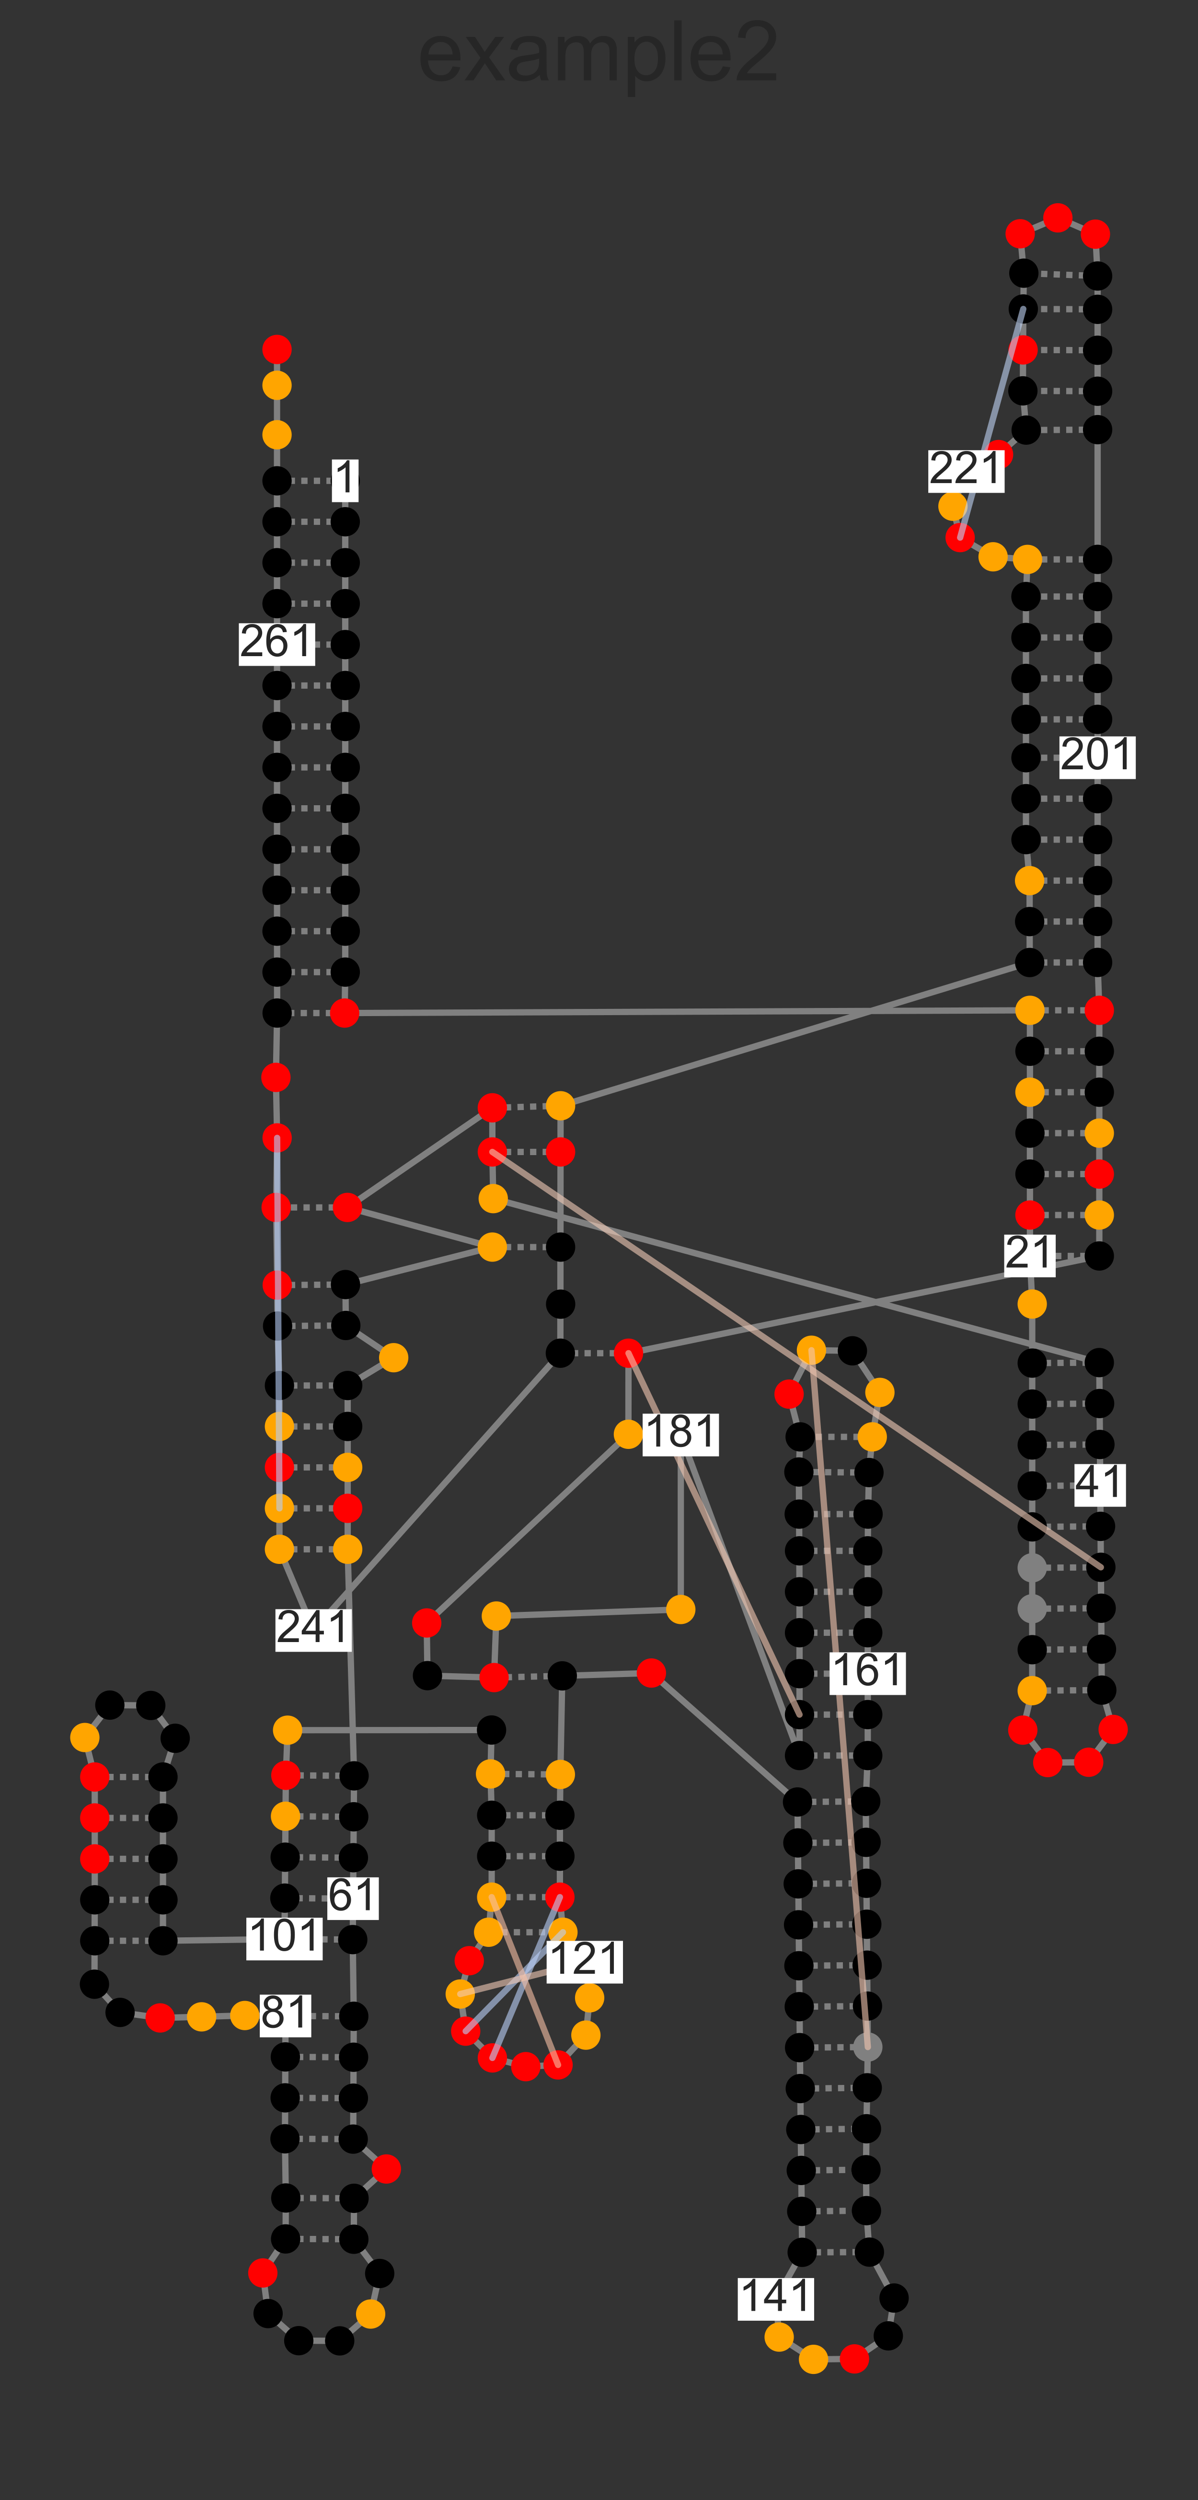 <?xml version="1.0" encoding="utf-8" standalone="no"?>
<!DOCTYPE svg PUBLIC "-//W3C//DTD SVG 1.1//EN"
  "http://www.w3.org/Graphics/SVG/1.1/DTD/svg11.dtd">
<!-- Created with matplotlib (https://matplotlib.org/) -->
<svg height="894.99pt" version="1.1" viewBox="0 0 428.925 894.99" width="428.925pt" xmlns="http://www.w3.org/2000/svg" xmlns:xlink="http://www.w3.org/1999/xlink">
 <rect x="0" y="0" width="428.925" height="894.99" fill="#333333" stroke="none"/>
 <defs>
  <style type="text/css">
*{stroke-linecap:butt;stroke-linejoin:round;}
  </style>
 </defs>
 <g id="figure_1">
  <g id="patch_1">
   <path d="M 0 894.99 
L 428.925 894.99 
L 428.925 0 
L 0 0 
z
" style="fill:none;"/>
  </g>
  <g id="axes_1">
   <g id="line2d_1">
    <path clip-path="url(#p26c49a9ff0)" d="M 123.612 172.116 
L 99.185 172.116 
" style="fill:none;stroke:#808080;stroke-dasharray:2.25,2.25;stroke-dashoffset:0;stroke-width:2.25;"/>
   </g>
   <g id="line2d_2">
    <path clip-path="url(#p26c49a9ff0)" d="M 123.611 186.772 
L 99.185 186.772 
" style="fill:none;stroke:#808080;stroke-dasharray:2.25,2.25;stroke-dashoffset:0;stroke-width:2.25;"/>
   </g>
   <g id="line2d_3">
    <path clip-path="url(#p26c49a9ff0)" d="M 123.611 201.427 
L 99.185 201.427 
" style="fill:none;stroke:#808080;stroke-dasharray:2.25,2.25;stroke-dashoffset:0;stroke-width:2.25;"/>
   </g>
   <g id="line2d_4">
    <path clip-path="url(#p26c49a9ff0)" d="M 123.611 216.082 
L 99.185 216.082 
" style="fill:none;stroke:#808080;stroke-dasharray:2.25,2.25;stroke-dashoffset:0;stroke-width:2.25;"/>
   </g>
   <g id="line2d_5">
    <path clip-path="url(#p26c49a9ff0)" d="M 123.611 230.738 
L 99.185 230.738 
" style="fill:none;stroke:#808080;stroke-dasharray:2.25,2.25;stroke-dashoffset:0;stroke-width:2.25;"/>
   </g>
   <g id="line2d_6">
    <path clip-path="url(#p26c49a9ff0)" d="M 123.611 245.393 
L 99.185 245.393 
" style="fill:none;stroke:#808080;stroke-dasharray:2.25,2.25;stroke-dashoffset:0;stroke-width:2.25;"/>
   </g>
   <g id="line2d_7">
    <path clip-path="url(#p26c49a9ff0)" d="M 123.612 260.049 
L 99.185 260.049 
" style="fill:none;stroke:#808080;stroke-dasharray:2.25,2.25;stroke-dashoffset:0;stroke-width:2.25;"/>
   </g>
   <g id="line2d_8">
    <path clip-path="url(#p26c49a9ff0)" d="M 123.612 274.704 
L 99.186 274.704 
" style="fill:none;stroke:#808080;stroke-dasharray:2.25,2.25;stroke-dashoffset:0;stroke-width:2.25;"/>
   </g>
   <g id="line2d_9">
    <path clip-path="url(#p26c49a9ff0)" d="M 123.612 289.359 
L 99.186 289.359 
" style="fill:none;stroke:#808080;stroke-dasharray:2.25,2.25;stroke-dashoffset:0;stroke-width:2.25;"/>
   </g>
   <g id="line2d_10">
    <path clip-path="url(#p26c49a9ff0)" d="M 123.611 304.015 
L 99.185 304.015 
" style="fill:none;stroke:#808080;stroke-dasharray:2.25,2.25;stroke-dashoffset:0;stroke-width:2.25;"/>
   </g>
   <g id="line2d_11">
    <path clip-path="url(#p26c49a9ff0)" d="M 123.611 318.67 
L 99.185 318.67 
" style="fill:none;stroke:#808080;stroke-dasharray:2.25,2.25;stroke-dashoffset:0;stroke-width:2.25;"/>
   </g>
   <g id="line2d_12">
    <path clip-path="url(#p26c49a9ff0)" d="M 123.611 333.325 
L 99.185 333.325 
" style="fill:none;stroke:#808080;stroke-dasharray:2.25,2.25;stroke-dashoffset:0;stroke-width:2.25;"/>
   </g>
   <g id="line2d_13">
    <path clip-path="url(#p26c49a9ff0)" d="M 123.612 347.981 
L 99.185 347.981 
" style="fill:none;stroke:#808080;stroke-dasharray:2.25,2.25;stroke-dashoffset:0;stroke-width:2.25;"/>
   </g>
   <g id="line2d_14">
    <path clip-path="url(#p26c49a9ff0)" d="M 123.397 362.636 
L 99.224 362.636 
" style="fill:none;stroke:#808080;stroke-dasharray:2.25,2.25;stroke-dashoffset:0;stroke-width:2.25;"/>
   </g>
   <g id="line2d_15">
    <path clip-path="url(#p26c49a9ff0)" d="M 368.76 361.658 
L 393.592 361.658 
" style="fill:none;stroke:#808080;stroke-dasharray:2.25,2.25;stroke-dashoffset:0;stroke-width:2.25;"/>
   </g>
   <g id="line2d_16">
    <path clip-path="url(#p26c49a9ff0)" d="M 368.76 376.313 
L 393.592 376.313 
" style="fill:none;stroke:#808080;stroke-dasharray:2.25,2.25;stroke-dashoffset:0;stroke-width:2.25;"/>
   </g>
   <g id="line2d_17">
    <path clip-path="url(#p26c49a9ff0)" d="M 368.76 390.969 
L 393.592 390.969 
" style="fill:none;stroke:#808080;stroke-dasharray:2.25,2.25;stroke-dashoffset:0;stroke-width:2.25;"/>
   </g>
   <g id="line2d_18">
    <path clip-path="url(#p26c49a9ff0)" d="M 368.76 405.624 
L 393.592 405.624 
" style="fill:none;stroke:#808080;stroke-dasharray:2.25,2.25;stroke-dashoffset:0;stroke-width:2.25;"/>
   </g>
   <g id="line2d_19">
    <path clip-path="url(#p26c49a9ff0)" d="M 368.76 420.279 
L 393.592 420.279 
" style="fill:none;stroke:#808080;stroke-dasharray:2.25,2.25;stroke-dashoffset:0;stroke-width:2.25;"/>
   </g>
   <g id="line2d_20">
    <path clip-path="url(#p26c49a9ff0)" d="M 368.76 434.935 
L 393.592 434.935 
" style="fill:none;stroke:#808080;stroke-dasharray:2.25,2.25;stroke-dashoffset:0;stroke-width:2.25;"/>
   </g>
   <g id="line2d_21">
    <path clip-path="url(#p26c49a9ff0)" d="M 368.76 449.59 
L 393.592 449.59 
" style="fill:none;stroke:#808080;stroke-dasharray:2.25,2.25;stroke-dashoffset:0;stroke-width:2.25;"/>
   </g>
   <g id="line2d_22">
    <path clip-path="url(#p26c49a9ff0)" d="M 369.573 487.946 
L 393.587 487.759 
" style="fill:none;stroke:#808080;stroke-dasharray:2.25,2.25;stroke-dashoffset:0;stroke-width:2.25;"/>
   </g>
   <g id="line2d_23">
    <path clip-path="url(#p26c49a9ff0)" d="M 369.573 502.6 
L 393.698 502.414 
" style="fill:none;stroke:#808080;stroke-dasharray:2.25,2.25;stroke-dashoffset:0;stroke-width:2.25;"/>
   </g>
   <g id="line2d_24">
    <path clip-path="url(#p26c49a9ff0)" d="M 369.573 517.255 
L 393.809 517.069 
" style="fill:none;stroke:#808080;stroke-dasharray:2.25,2.25;stroke-dashoffset:0;stroke-width:2.25;"/>
   </g>
   <g id="line2d_25">
    <path clip-path="url(#p26c49a9ff0)" d="M 369.573 531.91 
L 393.922 531.724 
" style="fill:none;stroke:#808080;stroke-dasharray:2.25,2.25;stroke-dashoffset:0;stroke-width:2.25;"/>
   </g>
   <g id="line2d_26">
    <path clip-path="url(#p26c49a9ff0)" d="M 369.573 546.565 
L 394.033 546.379 
" style="fill:none;stroke:#808080;stroke-dasharray:2.25,2.25;stroke-dashoffset:0;stroke-width:2.25;"/>
   </g>
   <g id="line2d_27">
    <path clip-path="url(#p26c49a9ff0)" d="M 369.573 561.22 
L 394.144 561.034 
" style="fill:none;stroke:#808080;stroke-dasharray:2.25,2.25;stroke-dashoffset:0;stroke-width:2.25;"/>
   </g>
   <g id="line2d_28">
    <path clip-path="url(#p26c49a9ff0)" d="M 369.573 575.875 
L 394.256 575.689 
" style="fill:none;stroke:#808080;stroke-dasharray:2.25,2.25;stroke-dashoffset:0;stroke-width:2.25;"/>
   </g>
   <g id="line2d_29">
    <path clip-path="url(#p26c49a9ff0)" d="M 369.573 590.53 
L 394.367 590.344 
" style="fill:none;stroke:#808080;stroke-dasharray:2.25,2.25;stroke-dashoffset:0;stroke-width:2.25;"/>
   </g>
   <g id="line2d_30">
    <path clip-path="url(#p26c49a9ff0)" d="M 369.573 605.185 
L 394.478 604.999 
" style="fill:none;stroke:#808080;stroke-dasharray:2.25,2.25;stroke-dashoffset:0;stroke-width:2.25;"/>
   </g>
   <g id="line2d_31">
    <path clip-path="url(#p26c49a9ff0)" d="M 176.278 412.354 
L 200.704 412.354 
" style="fill:none;stroke:#808080;stroke-dasharray:2.25,2.25;stroke-dashoffset:0;stroke-width:2.25;"/>
   </g>
   <g id="line2d_32">
    <path clip-path="url(#p26c49a9ff0)" d="M 176.278 396.556 
L 200.704 395.826 
" style="fill:none;stroke:#808080;stroke-dasharray:2.25,2.25;stroke-dashoffset:0;stroke-width:2.25;"/>
   </g>
   <g id="line2d_33">
    <path clip-path="url(#p26c49a9ff0)" d="M 124.403 432.22 
L 98.877 432.22 
" style="fill:none;stroke:#808080;stroke-dasharray:2.25,2.25;stroke-dashoffset:0;stroke-width:2.25;"/>
   </g>
   <g id="line2d_34">
    <path clip-path="url(#p26c49a9ff0)" d="M 176.278 446.414 
L 200.704 446.414 
" style="fill:none;stroke:#808080;stroke-dasharray:2.25,2.25;stroke-dashoffset:0;stroke-width:2.25;"/>
   </g>
   <g id="line2d_35">
    <path clip-path="url(#p26c49a9ff0)" d="M 123.691 459.821 
L 99.266 460.02 
" style="fill:none;stroke:#808080;stroke-dasharray:2.25,2.25;stroke-dashoffset:0;stroke-width:2.25;"/>
   </g>
   <g id="line2d_36">
    <path clip-path="url(#p26c49a9ff0)" d="M 123.81 474.475 
L 99.385 474.674 
" style="fill:none;stroke:#808080;stroke-dasharray:2.25,2.25;stroke-dashoffset:0;stroke-width:2.25;"/>
   </g>
   <g id="line2d_37">
    <path clip-path="url(#p26c49a9ff0)" d="M 124.481 495.963 
L 100.056 495.963 
" style="fill:none;stroke:#808080;stroke-dasharray:2.25,2.25;stroke-dashoffset:0;stroke-width:2.25;"/>
   </g>
   <g id="line2d_38">
    <path clip-path="url(#p26c49a9ff0)" d="M 124.481 510.619 
L 100.056 510.619 
" style="fill:none;stroke:#808080;stroke-dasharray:2.25,2.25;stroke-dashoffset:0;stroke-width:2.25;"/>
   </g>
   <g id="line2d_39">
    <path clip-path="url(#p26c49a9ff0)" d="M 124.481 525.274 
L 100.056 525.274 
" style="fill:none;stroke:#808080;stroke-dasharray:2.25,2.25;stroke-dashoffset:0;stroke-width:2.25;"/>
   </g>
   <g id="line2d_40">
    <path clip-path="url(#p26c49a9ff0)" d="M 124.481 539.929 
L 100.056 539.929 
" style="fill:none;stroke:#808080;stroke-dasharray:2.25,2.25;stroke-dashoffset:0;stroke-width:2.25;"/>
   </g>
   <g id="line2d_41">
    <path clip-path="url(#p26c49a9ff0)" d="M 124.481 554.585 
L 100.056 554.585 
" style="fill:none;stroke:#808080;stroke-dasharray:2.25,2.25;stroke-dashoffset:0;stroke-width:2.25;"/>
   </g>
   <g id="line2d_42">
    <path clip-path="url(#p26c49a9ff0)" d="M 126.769 635.69 
L 102.342 635.492 
" style="fill:none;stroke:#808080;stroke-dasharray:2.25,2.25;stroke-dashoffset:0;stroke-width:2.25;"/>
   </g>
   <g id="line2d_43">
    <path clip-path="url(#p26c49a9ff0)" d="M 126.648 650.345 
L 102.224 650.148 
" style="fill:none;stroke:#808080;stroke-dasharray:2.25,2.25;stroke-dashoffset:0;stroke-width:2.25;"/>
   </g>
   <g id="line2d_44">
    <path clip-path="url(#p26c49a9ff0)" d="M 126.529 665 
L 102.105 664.802 
" style="fill:none;stroke:#808080;stroke-dasharray:2.25,2.25;stroke-dashoffset:0;stroke-width:2.25;"/>
   </g>
   <g id="line2d_45">
    <path clip-path="url(#p26c49a9ff0)" d="M 126.411 679.655 
L 101.987 679.457 
" style="fill:none;stroke:#808080;stroke-dasharray:2.25,2.25;stroke-dashoffset:0;stroke-width:2.25;"/>
   </g>
   <g id="line2d_46">
    <path clip-path="url(#p26c49a9ff0)" d="M 126.293 694.309 
L 101.867 694.111 
" style="fill:none;stroke:#808080;stroke-dasharray:2.25,2.25;stroke-dashoffset:0;stroke-width:2.25;"/>
   </g>
   <g id="line2d_47">
    <path clip-path="url(#p26c49a9ff0)" d="M 126.658 721.76 
L 102.232 721.647 
" style="fill:none;stroke:#808080;stroke-dasharray:2.25,2.25;stroke-dashoffset:0;stroke-width:2.25;"/>
   </g>
   <g id="line2d_48">
    <path clip-path="url(#p26c49a9ff0)" d="M 126.591 736.414 
L 102.165 736.303 
" style="fill:none;stroke:#808080;stroke-dasharray:2.25,2.25;stroke-dashoffset:0;stroke-width:2.25;"/>
   </g>
   <g id="line2d_49">
    <path clip-path="url(#p26c49a9ff0)" d="M 126.523 751.069 
L 102.098 750.957 
" style="fill:none;stroke:#808080;stroke-dasharray:2.25,2.25;stroke-dashoffset:0;stroke-width:2.25;"/>
   </g>
   <g id="line2d_50">
    <path clip-path="url(#p26c49a9ff0)" d="M 126.456 765.725 
L 102.031 765.612 
" style="fill:none;stroke:#808080;stroke-dasharray:2.25,2.25;stroke-dashoffset:0;stroke-width:2.25;"/>
   </g>
   <g id="line2d_51">
    <path clip-path="url(#p26c49a9ff0)" d="M 126.751 786.914 
L 102.325 786.799 
" style="fill:none;stroke:#808080;stroke-dasharray:2.25,2.25;stroke-dashoffset:0;stroke-width:2.25;"/>
   </g>
   <g id="line2d_52">
    <path clip-path="url(#p26c49a9ff0)" d="M 126.681 801.568 
L 102.257 801.454 
" style="fill:none;stroke:#808080;stroke-dasharray:2.25,2.25;stroke-dashoffset:0;stroke-width:2.25;"/>
   </g>
   <g id="line2d_53">
    <path clip-path="url(#p26c49a9ff0)" d="M 33.925 694.726 
L 58.35 694.726 
" style="fill:none;stroke:#808080;stroke-dasharray:2.25,2.25;stroke-dashoffset:0;stroke-width:2.25;"/>
   </g>
   <g id="line2d_54">
    <path clip-path="url(#p26c49a9ff0)" d="M 33.925 680.07 
L 58.35 680.07 
" style="fill:none;stroke:#808080;stroke-dasharray:2.25,2.25;stroke-dashoffset:0;stroke-width:2.25;"/>
   </g>
   <g id="line2d_55">
    <path clip-path="url(#p26c49a9ff0)" d="M 33.925 665.415 
L 58.35 665.415 
" style="fill:none;stroke:#808080;stroke-dasharray:2.25,2.25;stroke-dashoffset:0;stroke-width:2.25;"/>
   </g>
   <g id="line2d_56">
    <path clip-path="url(#p26c49a9ff0)" d="M 33.925 650.759 
L 58.35 650.759 
" style="fill:none;stroke:#808080;stroke-dasharray:2.25,2.25;stroke-dashoffset:0;stroke-width:2.25;"/>
   </g>
   <g id="line2d_57">
    <path clip-path="url(#p26c49a9ff0)" d="M 33.925 636.104 
L 58.35 636.104 
" style="fill:none;stroke:#808080;stroke-dasharray:2.25,2.25;stroke-dashoffset:0;stroke-width:2.25;"/>
   </g>
   <g id="line2d_58">
    <path clip-path="url(#p26c49a9ff0)" d="M 175.629 634.995 
L 200.629 635.191 
" style="fill:none;stroke:#808080;stroke-dasharray:2.25,2.25;stroke-dashoffset:0;stroke-width:2.25;"/>
   </g>
   <g id="line2d_59">
    <path clip-path="url(#p26c49a9ff0)" d="M 176.04 649.796 
L 200.465 649.796 
" style="fill:none;stroke:#808080;stroke-dasharray:2.25,2.25;stroke-dashoffset:0;stroke-width:2.25;"/>
   </g>
   <g id="line2d_60">
    <path clip-path="url(#p26c49a9ff0)" d="M 176.039 664.452 
L 200.465 664.451 
" style="fill:none;stroke:#808080;stroke-dasharray:2.25,2.25;stroke-dashoffset:0;stroke-width:2.25;"/>
   </g>
   <g id="line2d_61">
    <path clip-path="url(#p26c49a9ff0)" d="M 176.04 679.107 
L 200.466 679.108 
" style="fill:none;stroke:#808080;stroke-dasharray:2.25,2.25;stroke-dashoffset:0;stroke-width:2.25;"/>
   </g>
   <g id="line2d_62">
    <path clip-path="url(#p26c49a9ff0)" d="M 174.953 691.67 
L 201.553 691.67 
" style="fill:none;stroke:#808080;stroke-dasharray:2.25,2.25;stroke-dashoffset:0;stroke-width:2.25;"/>
   </g>
   <g id="line2d_63">
    <path clip-path="url(#p26c49a9ff0)" d="M 201.316 599.898 
L 176.89 600.509 
" style="fill:none;stroke:#808080;stroke-dasharray:2.25,2.25;stroke-dashoffset:0;stroke-width:2.25;"/>
   </g>
   <g id="line2d_64">
    <path clip-path="url(#p26c49a9ff0)" d="M 285.541 645.045 
L 309.967 644.837 
" style="fill:none;stroke:#808080;stroke-dasharray:2.25,2.25;stroke-dashoffset:0;stroke-width:2.25;"/>
   </g>
   <g id="line2d_65">
    <path clip-path="url(#p26c49a9ff0)" d="M 285.667 659.7 
L 310.092 659.492 
" style="fill:none;stroke:#808080;stroke-dasharray:2.25,2.25;stroke-dashoffset:0;stroke-width:2.25;"/>
   </g>
   <g id="line2d_66">
    <path clip-path="url(#p26c49a9ff0)" d="M 285.792 674.355 
L 310.217 674.147 
" style="fill:none;stroke:#808080;stroke-dasharray:2.25,2.25;stroke-dashoffset:0;stroke-width:2.25;"/>
   </g>
   <g id="line2d_67">
    <path clip-path="url(#p26c49a9ff0)" d="M 285.916 689.01 
L 310.341 688.802 
" style="fill:none;stroke:#808080;stroke-dasharray:2.25,2.25;stroke-dashoffset:0;stroke-width:2.25;"/>
   </g>
   <g id="line2d_68">
    <path clip-path="url(#p26c49a9ff0)" d="M 286.041 703.665 
L 310.465 703.456 
" style="fill:none;stroke:#808080;stroke-dasharray:2.25,2.25;stroke-dashoffset:0;stroke-width:2.25;"/>
   </g>
   <g id="line2d_69">
    <path clip-path="url(#p26c49a9ff0)" d="M 286.166 718.319 
L 310.59 718.112 
" style="fill:none;stroke:#808080;stroke-dasharray:2.25,2.25;stroke-dashoffset:0;stroke-width:2.25;"/>
   </g>
   <g id="line2d_70">
    <path clip-path="url(#p26c49a9ff0)" d="M 286.29 732.975 
L 310.714 732.766 
" style="fill:none;stroke:#808080;stroke-dasharray:2.25,2.25;stroke-dashoffset:0;stroke-width:2.25;"/>
   </g>
   <g id="line2d_71">
    <path clip-path="url(#p26c49a9ff0)" d="M 286.532 747.628 
L 310.503 747.357 
" style="fill:none;stroke:#808080;stroke-dasharray:2.25,2.25;stroke-dashoffset:0;stroke-width:2.25;"/>
   </g>
   <g id="line2d_72">
    <path clip-path="url(#p26c49a9ff0)" d="M 286.715 762.283 
L 310.222 762.017 
" style="fill:none;stroke:#808080;stroke-dasharray:2.25,2.25;stroke-dashoffset:0;stroke-width:2.25;"/>
   </g>
   <g id="line2d_73">
    <path clip-path="url(#p26c49a9ff0)" d="M 286.881 776.937 
L 310.064 776.675 
" style="fill:none;stroke:#808080;stroke-dasharray:2.25,2.25;stroke-dashoffset:0;stroke-width:2.25;"/>
   </g>
   <g id="line2d_74">
    <path clip-path="url(#p26c49a9ff0)" d="M 287.047 791.591 
L 310.213 791.329 
" style="fill:none;stroke:#808080;stroke-dasharray:2.25,2.25;stroke-dashoffset:0;stroke-width:2.25;"/>
   </g>
   <g id="line2d_75">
    <path clip-path="url(#p26c49a9ff0)" d="M 287.212 806.246 
L 311.275 806.177 
" style="fill:none;stroke:#808080;stroke-dasharray:2.25,2.25;stroke-dashoffset:0;stroke-width:2.25;"/>
   </g>
   <g id="line2d_76">
    <path clip-path="url(#p26c49a9ff0)" d="M 310.685 628.422 
L 286.26 628.422 
" style="fill:none;stroke:#808080;stroke-dasharray:2.25,2.25;stroke-dashoffset:0;stroke-width:2.25;"/>
   </g>
   <g id="line2d_77">
    <path clip-path="url(#p26c49a9ff0)" d="M 310.685 613.767 
L 286.26 613.767 
" style="fill:none;stroke:#808080;stroke-dasharray:2.25,2.25;stroke-dashoffset:0;stroke-width:2.25;"/>
   </g>
   <g id="line2d_78">
    <path clip-path="url(#p26c49a9ff0)" d="M 310.685 599.111 
L 286.26 599.111 
" style="fill:none;stroke:#808080;stroke-dasharray:2.25,2.25;stroke-dashoffset:0;stroke-width:2.25;"/>
   </g>
   <g id="line2d_79">
    <path clip-path="url(#p26c49a9ff0)" d="M 310.685 584.456 
L 286.26 584.456 
" style="fill:none;stroke:#808080;stroke-dasharray:2.25,2.25;stroke-dashoffset:0;stroke-width:2.25;"/>
   </g>
   <g id="line2d_80">
    <path clip-path="url(#p26c49a9ff0)" d="M 310.685 569.801 
L 286.26 569.801 
" style="fill:none;stroke:#808080;stroke-dasharray:2.25,2.25;stroke-dashoffset:0;stroke-width:2.25;"/>
   </g>
   <g id="line2d_81">
    <path clip-path="url(#p26c49a9ff0)" d="M 310.685 555.145 
L 286.26 555.145 
" style="fill:none;stroke:#808080;stroke-dasharray:2.25,2.25;stroke-dashoffset:0;stroke-width:2.25;"/>
   </g>
   <g id="line2d_82">
    <path clip-path="url(#p26c49a9ff0)" d="M 310.796 541.998 
L 286.148 541.998 
" style="fill:none;stroke:#808080;stroke-dasharray:2.25,2.25;stroke-dashoffset:0;stroke-width:2.25;"/>
   </g>
   <g id="line2d_83">
    <path clip-path="url(#p26c49a9ff0)" d="M 311.121 527.121 
L 286.029 526.918 
" style="fill:none;stroke:#808080;stroke-dasharray:2.25,2.25;stroke-dashoffset:0;stroke-width:2.25;"/>
   </g>
   <g id="line2d_84">
    <path clip-path="url(#p26c49a9ff0)" d="M 312.297 514.35 
L 286.481 514.35 
" style="fill:none;stroke:#808080;stroke-dasharray:2.25,2.25;stroke-dashoffset:0;stroke-width:2.25;"/>
   </g>
   <g id="line2d_85">
    <path clip-path="url(#p26c49a9ff0)" d="M 243.757 513.684 
L 224.994 513.418 
" style="fill:none;stroke:#808080;stroke-dasharray:2.25,2.25;stroke-dashoffset:0;stroke-width:2.25;"/>
   </g>
   <g id="line2d_86">
    <path clip-path="url(#p26c49a9ff0)" d="M 225.026 484.397 
L 200.629 484.397 
" style="fill:none;stroke:#808080;stroke-dasharray:2.25,2.25;stroke-dashoffset:0;stroke-width:2.25;"/>
   </g>
   <g id="line2d_87">
    <path clip-path="url(#p26c49a9ff0)" d="M 392.981 344.517 
L 368.665 344.545 
" style="fill:none;stroke:#808080;stroke-dasharray:2.25,2.25;stroke-dashoffset:0;stroke-width:2.25;"/>
   </g>
   <g id="line2d_88">
    <path clip-path="url(#p26c49a9ff0)" d="M 392.981 329.862 
L 368.648 329.89 
" style="fill:none;stroke:#808080;stroke-dasharray:2.25,2.25;stroke-dashoffset:0;stroke-width:2.25;"/>
   </g>
   <g id="line2d_89">
    <path clip-path="url(#p26c49a9ff0)" d="M 392.981 315.206 
L 368.631 315.236 
" style="fill:none;stroke:#808080;stroke-dasharray:2.25,2.25;stroke-dashoffset:0;stroke-width:2.25;"/>
   </g>
   <g id="line2d_90">
    <path clip-path="url(#p26c49a9ff0)" d="M 392.981 300.551 
L 367.334 300.551 
" style="fill:none;stroke:#808080;stroke-dasharray:2.25,2.25;stroke-dashoffset:0;stroke-width:2.25;"/>
   </g>
   <g id="line2d_91">
    <path clip-path="url(#p26c49a9ff0)" d="M 392.981 285.896 
L 367.334 285.896 
" style="fill:none;stroke:#808080;stroke-dasharray:2.25,2.25;stroke-dashoffset:0;stroke-width:2.25;"/>
   </g>
   <g id="line2d_92">
    <path clip-path="url(#p26c49a9ff0)" d="M 392.981 271.24 
L 367.334 271.24 
" style="fill:none;stroke:#808080;stroke-dasharray:2.25,2.25;stroke-dashoffset:0;stroke-width:2.25;"/>
   </g>
   <g id="line2d_93">
    <path clip-path="url(#p26c49a9ff0)" d="M 392.981 257.511 
L 367.321 257.511 
" style="fill:none;stroke:#808080;stroke-dasharray:2.25,2.25;stroke-dashoffset:0;stroke-width:2.25;"/>
   </g>
   <g id="line2d_94">
    <path clip-path="url(#p26c49a9ff0)" d="M 392.981 242.855 
L 367.321 242.855 
" style="fill:none;stroke:#808080;stroke-dasharray:2.25,2.25;stroke-dashoffset:0;stroke-width:2.25;"/>
   </g>
   <g id="line2d_95">
    <path clip-path="url(#p26c49a9ff0)" d="M 392.981 228.2 
L 367.321 228.2 
" style="fill:none;stroke:#808080;stroke-dasharray:2.25,2.25;stroke-dashoffset:0;stroke-width:2.25;"/>
   </g>
   <g id="line2d_96">
    <path clip-path="url(#p26c49a9ff0)" d="M 392.981 213.545 
L 367.321 213.545 
" style="fill:none;stroke:#808080;stroke-dasharray:2.25,2.25;stroke-dashoffset:0;stroke-width:2.25;"/>
   </g>
   <g id="line2d_97">
    <path clip-path="url(#p26c49a9ff0)" d="M 392.981 200.239 
L 367.894 200.255 
" style="fill:none;stroke:#808080;stroke-dasharray:2.25,2.25;stroke-dashoffset:0;stroke-width:2.25;"/>
   </g>
   <g id="line2d_98">
    <path clip-path="url(#p26c49a9ff0)" d="M 392.981 153.801 
L 367.405 153.957 
" style="fill:none;stroke:#808080;stroke-dasharray:2.25,2.25;stroke-dashoffset:0;stroke-width:2.25;"/>
   </g>
   <g id="line2d_99">
    <path clip-path="url(#p26c49a9ff0)" d="M 392.981 140.038 
L 366.223 139.911 
" style="fill:none;stroke:#808080;stroke-dasharray:2.25,2.25;stroke-dashoffset:0;stroke-width:2.25;"/>
   </g>
   <g id="line2d_100">
    <path clip-path="url(#p26c49a9ff0)" d="M 392.981 125.383 
L 366.3 125.256 
" style="fill:none;stroke:#808080;stroke-dasharray:2.25,2.25;stroke-dashoffset:0;stroke-width:2.25;"/>
   </g>
   <g id="line2d_101">
    <path clip-path="url(#p26c49a9ff0)" d="M 392.981 110.729 
L 366.376 110.602 
" style="fill:none;stroke:#808080;stroke-dasharray:2.25,2.25;stroke-dashoffset:0;stroke-width:2.25;"/>
   </g>
   <g id="line2d_102">
    <path clip-path="url(#p26c49a9ff0)" d="M 392.981 98.795 
L 366.569 97.787 
" style="fill:none;stroke:#808080;stroke-dasharray:2.25,2.25;stroke-dashoffset:0;stroke-width:2.25;"/>
   </g>
   <g id="line2d_103">
    <path clip-path="url(#p26c49a9ff0)" d="M 123.612 172.116 
L 123.612 347.981 
L 123.397 362.636 
L 368.76 361.658 
L 368.76 449.59 
L 369.573 466.8 
L 369.573 605.185 
L 366.198 619.321 
L 375.137 630.932 
L 389.789 630.821 
L 398.549 619.075 
L 394.478 604.999 
L 393.587 487.759 
L 176.6 429.06 
L 176.278 412.354 
L 176.278 396.556 
L 124.403 432.22 
L 176.278 446.414 
L 123.691 459.821 
L 123.81 474.475 
L 140.955 486.006 
L 124.481 495.963 
L 124.481 554.585 
L 126.769 635.69 
L 126.293 694.309 
L 126.658 721.76 
L 126.456 765.725 
L 138.332 776.423 
L 126.751 786.914 
L 126.681 801.568 
L 135.944 813.825 
L 132.705 828.343 
L 121.627 837.944 
L 106.969 837.876 
L 95.982 828.172 
L 94.101 813.634 
L 102.257 801.454 
L 102.325 786.799 
L 102.031 765.612 
L 102.232 721.647 
L 87.648 721.479 
L 57.349 722.347 
L 42.994 720.37 
L 33.821 710.276 
L 33.925 680.07 
L 33.925 636.104 
L 30.376 621.965 
L 39.326 610.364 
L 53.979 610.493 
L 62.726 622.249 
L 58.35 636.104 
L 58.35 694.726 
L 101.867 694.111 
L 102.342 635.492 
L 102.971 619.343 
L 175.99 619.281 
L 175.629 634.995 
L 176.04 649.796 
L 176.04 679.107 
L 174.953 691.67 
L 168.008 701.86 
L 164.781 713.791 
L 166.736 727.08 
L 176.291 736.659 
L 188.253 739.787 
L 199.81 739.169 
L 209.771 728.505 
L 211.115 715.147 
L 209.38 702.401 
L 201.553 691.67 
L 200.466 679.108 
L 200.465 649.796 
L 200.629 635.191 
L 201.316 599.898 
L 233.223 598.883 
L 285.541 645.045 
L 286.532 747.628 
L 287.212 806.246 
L 277.821 823.092 
L 278.972 836.593 
L 291.273 844.568 
L 305.931 844.402 
L 318.047 836.151 
L 320.115 822.613 
L 311.275 806.177 
L 310.213 791.329 
L 310.064 776.675 
L 310.222 762.017 
L 310.714 732.766 
L 309.967 644.837 
L 310.685 628.422 
L 310.685 555.145 
L 310.796 541.998 
L 311.121 527.121 
L 312.297 514.35 
L 315.038 498.435 
L 305.191 483.538 
L 290.534 483.334 
L 282.519 499.046 
L 286.481 514.35 
L 286.029 526.918 
L 286.26 569.801 
L 286.26 628.422 
L 243.757 513.684 
L 243.752 576.137 
L 177.713 578.482 
L 176.89 600.509 
L 153.053 599.82 
L 152.78 580.961 
L 224.994 513.418 
L 225.026 484.397 
L 393.592 449.59 
L 393.592 361.658 
L 392.981 344.517 
L 392.981 98.795 
L 392.2 83.82 
L 378.758 77.985 
L 365.257 83.681 
L 366.569 97.787 
L 366.376 110.602 
L 366.223 139.911 
L 367.405 153.957 
L 357.515 162.709 
L 346.029 168.797 
L 341.19 181.216 
L 343.764 192.436 
L 355.562 199.313 
L 367.894 200.255 
L 367.321 213.545 
L 367.334 300.551 
L 368.631 315.236 
L 368.665 344.545 
L 200.704 395.826 
L 200.629 484.397 
L 112.284 583.66 
L 100.056 554.585 
L 100.056 495.963 
L 99.385 474.674 
L 99.266 460.02 
L 98.877 432.22 
L 99.223 407.324 
L 98.789 385.671 
L 99.224 362.636 
L 99.185 318.67 
L 99.185 125.097 
L 99.185 125.097 
" style="fill:none;stroke:#808080;stroke-linecap:round;stroke-width:2.25;"/>
   </g>
   <g id="PathCollection_1">
    <defs>
     <path d="M 0 4.5 
C 1.193 4.5 2.338 4.026 3.182 3.182 
C 4.026 2.338 4.5 1.193 4.5 0 
C 4.5 -1.193 4.026 -2.338 3.182 -3.182 
C 2.338 -4.026 1.193 -4.5 0 -4.5 
C -1.193 -4.5 -2.338 -4.026 -3.182 -3.182 
C -4.026 -2.338 -4.5 -1.193 -4.5 0 
C -4.5 1.193 -4.026 2.338 -3.182 3.182 
C -2.338 4.026 -1.193 4.5 0 4.5 
z
" id="C0_0_3155323538"/>
    </defs>
    <g clip-path="url(#p26c49a9ff0)">
     <use style="stroke:#000000;stroke-width:1.5;" x="123.612" xlink:href="#C0_0_3155323538" y="172.116"/>
    </g>
    <g clip-path="url(#p26c49a9ff0)">
     <use style="stroke:#000000;stroke-width:1.5;" x="123.611" xlink:href="#C0_0_3155323538" y="186.772"/>
    </g>
    <g clip-path="url(#p26c49a9ff0)">
     <use style="stroke:#000000;stroke-width:1.5;" x="123.611" xlink:href="#C0_0_3155323538" y="201.427"/>
    </g>
    <g clip-path="url(#p26c49a9ff0)">
     <use style="stroke:#000000;stroke-width:1.5;" x="123.611" xlink:href="#C0_0_3155323538" y="216.082"/>
    </g>
    <g clip-path="url(#p26c49a9ff0)">
     <use style="stroke:#000000;stroke-width:1.5;" x="123.611" xlink:href="#C0_0_3155323538" y="230.738"/>
    </g>
    <g clip-path="url(#p26c49a9ff0)">
     <use style="stroke:#000000;stroke-width:1.5;" x="123.611" xlink:href="#C0_0_3155323538" y="245.393"/>
    </g>
    <g clip-path="url(#p26c49a9ff0)">
     <use style="stroke:#000000;stroke-width:1.5;" x="123.612" xlink:href="#C0_0_3155323538" y="260.049"/>
    </g>
    <g clip-path="url(#p26c49a9ff0)">
     <use style="stroke:#000000;stroke-width:1.5;" x="123.612" xlink:href="#C0_0_3155323538" y="274.704"/>
    </g>
    <g clip-path="url(#p26c49a9ff0)">
     <use style="stroke:#000000;stroke-width:1.5;" x="123.612" xlink:href="#C0_0_3155323538" y="289.359"/>
    </g>
    <g clip-path="url(#p26c49a9ff0)">
     <use style="stroke:#000000;stroke-width:1.5;" x="123.611" xlink:href="#C0_0_3155323538" y="304.015"/>
    </g>
    <g clip-path="url(#p26c49a9ff0)">
     <use style="stroke:#000000;stroke-width:1.5;" x="123.611" xlink:href="#C0_0_3155323538" y="318.67"/>
    </g>
    <g clip-path="url(#p26c49a9ff0)">
     <use style="stroke:#000000;stroke-width:1.5;" x="123.611" xlink:href="#C0_0_3155323538" y="333.325"/>
    </g>
    <g clip-path="url(#p26c49a9ff0)">
     <use style="stroke:#000000;stroke-width:1.5;" x="123.612" xlink:href="#C0_0_3155323538" y="347.981"/>
    </g>
    <g clip-path="url(#p26c49a9ff0)">
     <use style="fill:#ff0000;stroke:#ff0000;stroke-width:1.5;" x="123.397" xlink:href="#C0_0_3155323538" y="362.636"/>
    </g>
    <g clip-path="url(#p26c49a9ff0)">
     <use style="fill:#ffa500;stroke:#ffa500;stroke-width:1.5;" x="368.76" xlink:href="#C0_0_3155323538" y="361.658"/>
    </g>
    <g clip-path="url(#p26c49a9ff0)">
     <use style="stroke:#000000;stroke-width:1.5;" x="368.76" xlink:href="#C0_0_3155323538" y="376.313"/>
    </g>
    <g clip-path="url(#p26c49a9ff0)">
     <use style="fill:#ffa500;stroke:#ffa500;stroke-width:1.5;" x="368.76" xlink:href="#C0_0_3155323538" y="390.969"/>
    </g>
    <g clip-path="url(#p26c49a9ff0)">
     <use style="stroke:#000000;stroke-width:1.5;" x="368.76" xlink:href="#C0_0_3155323538" y="405.624"/>
    </g>
    <g clip-path="url(#p26c49a9ff0)">
     <use style="stroke:#000000;stroke-width:1.5;" x="368.76" xlink:href="#C0_0_3155323538" y="420.279"/>
    </g>
    <g clip-path="url(#p26c49a9ff0)">
     <use style="fill:#ff0000;stroke:#ff0000;stroke-width:1.5;" x="368.76" xlink:href="#C0_0_3155323538" y="434.935"/>
    </g>
    <g clip-path="url(#p26c49a9ff0)">
     <use style="fill:#ffa500;stroke:#ffa500;stroke-width:1.5;" x="368.76" xlink:href="#C0_0_3155323538" y="449.59"/>
    </g>
    <g clip-path="url(#p26c49a9ff0)">
     <use style="fill:#ffa500;stroke:#ffa500;stroke-width:1.5;" x="369.573" xlink:href="#C0_0_3155323538" y="466.8"/>
    </g>
    <g clip-path="url(#p26c49a9ff0)">
     <use style="stroke:#000000;stroke-width:1.5;" x="369.573" xlink:href="#C0_0_3155323538" y="487.946"/>
    </g>
    <g clip-path="url(#p26c49a9ff0)">
     <use style="stroke:#000000;stroke-width:1.5;" x="369.573" xlink:href="#C0_0_3155323538" y="502.6"/>
    </g>
    <g clip-path="url(#p26c49a9ff0)">
     <use style="stroke:#000000;stroke-width:1.5;" x="369.573" xlink:href="#C0_0_3155323538" y="517.255"/>
    </g>
    <g clip-path="url(#p26c49a9ff0)">
     <use style="stroke:#000000;stroke-width:1.5;" x="369.573" xlink:href="#C0_0_3155323538" y="531.91"/>
    </g>
    <g clip-path="url(#p26c49a9ff0)">
     <use style="stroke:#000000;stroke-width:1.5;" x="369.573" xlink:href="#C0_0_3155323538" y="546.565"/>
    </g>
    <g clip-path="url(#p26c49a9ff0)">
     <use style="fill:#808080;stroke:#808080;stroke-width:1.5;" x="369.573" xlink:href="#C0_0_3155323538" y="561.22"/>
    </g>
    <g clip-path="url(#p26c49a9ff0)">
     <use style="fill:#808080;stroke:#808080;stroke-width:1.5;" x="369.573" xlink:href="#C0_0_3155323538" y="575.875"/>
    </g>
    <g clip-path="url(#p26c49a9ff0)">
     <use style="stroke:#000000;stroke-width:1.5;" x="369.573" xlink:href="#C0_0_3155323538" y="590.53"/>
    </g>
    <g clip-path="url(#p26c49a9ff0)">
     <use style="fill:#ffa500;stroke:#ffa500;stroke-width:1.5;" x="369.573" xlink:href="#C0_0_3155323538" y="605.185"/>
    </g>
    <g clip-path="url(#p26c49a9ff0)">
     <use style="fill:#ff0000;stroke:#ff0000;stroke-width:1.5;" x="366.198" xlink:href="#C0_0_3155323538" y="619.321"/>
    </g>
    <g clip-path="url(#p26c49a9ff0)">
     <use style="fill:#ff0000;stroke:#ff0000;stroke-width:1.5;" x="375.137" xlink:href="#C0_0_3155323538" y="630.932"/>
    </g>
    <g clip-path="url(#p26c49a9ff0)">
     <use style="fill:#ff0000;stroke:#ff0000;stroke-width:1.5;" x="389.789" xlink:href="#C0_0_3155323538" y="630.821"/>
    </g>
    <g clip-path="url(#p26c49a9ff0)">
     <use style="fill:#ff0000;stroke:#ff0000;stroke-width:1.5;" x="398.549" xlink:href="#C0_0_3155323538" y="619.075"/>
    </g>
    <g clip-path="url(#p26c49a9ff0)">
     <use style="stroke:#000000;stroke-width:1.5;" x="394.478" xlink:href="#C0_0_3155323538" y="604.999"/>
    </g>
    <g clip-path="url(#p26c49a9ff0)">
     <use style="stroke:#000000;stroke-width:1.5;" x="394.367" xlink:href="#C0_0_3155323538" y="590.344"/>
    </g>
    <g clip-path="url(#p26c49a9ff0)">
     <use style="stroke:#000000;stroke-width:1.5;" x="394.256" xlink:href="#C0_0_3155323538" y="575.689"/>
    </g>
    <g clip-path="url(#p26c49a9ff0)">
     <use style="stroke:#000000;stroke-width:1.5;" x="394.144" xlink:href="#C0_0_3155323538" y="561.034"/>
    </g>
    <g clip-path="url(#p26c49a9ff0)">
     <use style="stroke:#000000;stroke-width:1.5;" x="394.033" xlink:href="#C0_0_3155323538" y="546.379"/>
    </g>
    <g clip-path="url(#p26c49a9ff0)">
     <use style="stroke:#000000;stroke-width:1.5;" x="393.922" xlink:href="#C0_0_3155323538" y="531.724"/>
    </g>
    <g clip-path="url(#p26c49a9ff0)">
     <use style="stroke:#000000;stroke-width:1.5;" x="393.809" xlink:href="#C0_0_3155323538" y="517.069"/>
    </g>
    <g clip-path="url(#p26c49a9ff0)">
     <use style="stroke:#000000;stroke-width:1.5;" x="393.698" xlink:href="#C0_0_3155323538" y="502.414"/>
    </g>
    <g clip-path="url(#p26c49a9ff0)">
     <use style="stroke:#000000;stroke-width:1.5;" x="393.587" xlink:href="#C0_0_3155323538" y="487.759"/>
    </g>
    <g clip-path="url(#p26c49a9ff0)">
     <use style="fill:#ffa500;stroke:#ffa500;stroke-width:1.5;" x="176.6" xlink:href="#C0_0_3155323538" y="429.06"/>
    </g>
    <g clip-path="url(#p26c49a9ff0)">
     <use style="fill:#ff0000;stroke:#ff0000;stroke-width:1.5;" x="176.278" xlink:href="#C0_0_3155323538" y="412.354"/>
    </g>
    <g clip-path="url(#p26c49a9ff0)">
     <use style="fill:#ff0000;stroke:#ff0000;stroke-width:1.5;" x="176.278" xlink:href="#C0_0_3155323538" y="396.556"/>
    </g>
    <g clip-path="url(#p26c49a9ff0)">
     <use style="fill:#ff0000;stroke:#ff0000;stroke-width:1.5;" x="124.403" xlink:href="#C0_0_3155323538" y="432.22"/>
    </g>
    <g clip-path="url(#p26c49a9ff0)">
     <use style="fill:#ffa500;stroke:#ffa500;stroke-width:1.5;" x="176.278" xlink:href="#C0_0_3155323538" y="446.414"/>
    </g>
    <g clip-path="url(#p26c49a9ff0)">
     <use style="stroke:#000000;stroke-width:1.5;" x="123.691" xlink:href="#C0_0_3155323538" y="459.821"/>
    </g>
    <g clip-path="url(#p26c49a9ff0)">
     <use style="stroke:#000000;stroke-width:1.5;" x="123.81" xlink:href="#C0_0_3155323538" y="474.475"/>
    </g>
    <g clip-path="url(#p26c49a9ff0)">
     <use style="fill:#ffa500;stroke:#ffa500;stroke-width:1.5;" x="140.955" xlink:href="#C0_0_3155323538" y="486.006"/>
    </g>
    <g clip-path="url(#p26c49a9ff0)">
     <use style="stroke:#000000;stroke-width:1.5;" x="124.481" xlink:href="#C0_0_3155323538" y="495.963"/>
    </g>
    <g clip-path="url(#p26c49a9ff0)">
     <use style="stroke:#000000;stroke-width:1.5;" x="124.481" xlink:href="#C0_0_3155323538" y="510.619"/>
    </g>
    <g clip-path="url(#p26c49a9ff0)">
     <use style="fill:#ffa500;stroke:#ffa500;stroke-width:1.5;" x="124.481" xlink:href="#C0_0_3155323538" y="525.274"/>
    </g>
    <g clip-path="url(#p26c49a9ff0)">
     <use style="fill:#ff0000;stroke:#ff0000;stroke-width:1.5;" x="124.481" xlink:href="#C0_0_3155323538" y="539.929"/>
    </g>
    <g clip-path="url(#p26c49a9ff0)">
     <use style="fill:#ffa500;stroke:#ffa500;stroke-width:1.5;" x="124.481" xlink:href="#C0_0_3155323538" y="554.585"/>
    </g>
    <g clip-path="url(#p26c49a9ff0)">
     <use style="stroke:#000000;stroke-width:1.5;" x="126.769" xlink:href="#C0_0_3155323538" y="635.69"/>
    </g>
    <g clip-path="url(#p26c49a9ff0)">
     <use style="stroke:#000000;stroke-width:1.5;" x="126.648" xlink:href="#C0_0_3155323538" y="650.345"/>
    </g>
    <g clip-path="url(#p26c49a9ff0)">
     <use style="stroke:#000000;stroke-width:1.5;" x="126.529" xlink:href="#C0_0_3155323538" y="665"/>
    </g>
    <g clip-path="url(#p26c49a9ff0)">
     <use style="stroke:#000000;stroke-width:1.5;" x="126.411" xlink:href="#C0_0_3155323538" y="679.655"/>
    </g>
    <g clip-path="url(#p26c49a9ff0)">
     <use style="stroke:#000000;stroke-width:1.5;" x="126.293" xlink:href="#C0_0_3155323538" y="694.309"/>
    </g>
    <g clip-path="url(#p26c49a9ff0)">
     <use style="stroke:#000000;stroke-width:1.5;" x="126.658" xlink:href="#C0_0_3155323538" y="721.76"/>
    </g>
    <g clip-path="url(#p26c49a9ff0)">
     <use style="stroke:#000000;stroke-width:1.5;" x="126.591" xlink:href="#C0_0_3155323538" y="736.414"/>
    </g>
    <g clip-path="url(#p26c49a9ff0)">
     <use style="stroke:#000000;stroke-width:1.5;" x="126.523" xlink:href="#C0_0_3155323538" y="751.069"/>
    </g>
    <g clip-path="url(#p26c49a9ff0)">
     <use style="stroke:#000000;stroke-width:1.5;" x="126.456" xlink:href="#C0_0_3155323538" y="765.725"/>
    </g>
    <g clip-path="url(#p26c49a9ff0)">
     <use style="fill:#ff0000;stroke:#ff0000;stroke-width:1.5;" x="138.332" xlink:href="#C0_0_3155323538" y="776.423"/>
    </g>
    <g clip-path="url(#p26c49a9ff0)">
     <use style="stroke:#000000;stroke-width:1.5;" x="126.751" xlink:href="#C0_0_3155323538" y="786.914"/>
    </g>
    <g clip-path="url(#p26c49a9ff0)">
     <use style="stroke:#000000;stroke-width:1.5;" x="126.681" xlink:href="#C0_0_3155323538" y="801.568"/>
    </g>
    <g clip-path="url(#p26c49a9ff0)">
     <use style="stroke:#000000;stroke-width:1.5;" x="135.944" xlink:href="#C0_0_3155323538" y="813.825"/>
    </g>
    <g clip-path="url(#p26c49a9ff0)">
     <use style="fill:#ffa500;stroke:#ffa500;stroke-width:1.5;" x="132.705" xlink:href="#C0_0_3155323538" y="828.343"/>
    </g>
    <g clip-path="url(#p26c49a9ff0)">
     <use style="stroke:#000000;stroke-width:1.5;" x="121.627" xlink:href="#C0_0_3155323538" y="837.944"/>
    </g>
    <g clip-path="url(#p26c49a9ff0)">
     <use style="stroke:#000000;stroke-width:1.5;" x="106.969" xlink:href="#C0_0_3155323538" y="837.876"/>
    </g>
    <g clip-path="url(#p26c49a9ff0)">
     <use style="stroke:#000000;stroke-width:1.5;" x="95.982" xlink:href="#C0_0_3155323538" y="828.172"/>
    </g>
    <g clip-path="url(#p26c49a9ff0)">
     <use style="fill:#ff0000;stroke:#ff0000;stroke-width:1.5;" x="94.101" xlink:href="#C0_0_3155323538" y="813.634"/>
    </g>
    <g clip-path="url(#p26c49a9ff0)">
     <use style="stroke:#000000;stroke-width:1.5;" x="102.257" xlink:href="#C0_0_3155323538" y="801.454"/>
    </g>
    <g clip-path="url(#p26c49a9ff0)">
     <use style="stroke:#000000;stroke-width:1.5;" x="102.325" xlink:href="#C0_0_3155323538" y="786.799"/>
    </g>
    <g clip-path="url(#p26c49a9ff0)">
     <use style="stroke:#000000;stroke-width:1.5;" x="102.031" xlink:href="#C0_0_3155323538" y="765.612"/>
    </g>
    <g clip-path="url(#p26c49a9ff0)">
     <use style="stroke:#000000;stroke-width:1.5;" x="102.098" xlink:href="#C0_0_3155323538" y="750.957"/>
    </g>
    <g clip-path="url(#p26c49a9ff0)">
     <use style="stroke:#000000;stroke-width:1.5;" x="102.165" xlink:href="#C0_0_3155323538" y="736.303"/>
    </g>
    <g clip-path="url(#p26c49a9ff0)">
     <use style="fill:#ffa500;stroke:#ffa500;stroke-width:1.5;" x="102.232" xlink:href="#C0_0_3155323538" y="721.647"/>
    </g>
    <g clip-path="url(#p26c49a9ff0)">
     <use style="fill:#ffa500;stroke:#ffa500;stroke-width:1.5;" x="87.648" xlink:href="#C0_0_3155323538" y="721.479"/>
    </g>
    <g clip-path="url(#p26c49a9ff0)">
     <use style="fill:#ffa500;stroke:#ffa500;stroke-width:1.5;" x="72.181" xlink:href="#C0_0_3155323538" y="721.958"/>
    </g>
    <g clip-path="url(#p26c49a9ff0)">
     <use style="fill:#ff0000;stroke:#ff0000;stroke-width:1.5;" x="57.349" xlink:href="#C0_0_3155323538" y="722.347"/>
    </g>
    <g clip-path="url(#p26c49a9ff0)">
     <use style="stroke:#000000;stroke-width:1.5;" x="42.994" xlink:href="#C0_0_3155323538" y="720.37"/>
    </g>
    <g clip-path="url(#p26c49a9ff0)">
     <use style="stroke:#000000;stroke-width:1.5;" x="33.821" xlink:href="#C0_0_3155323538" y="710.276"/>
    </g>
    <g clip-path="url(#p26c49a9ff0)">
     <use style="stroke:#000000;stroke-width:1.5;" x="33.925" xlink:href="#C0_0_3155323538" y="694.726"/>
    </g>
    <g clip-path="url(#p26c49a9ff0)">
     <use style="stroke:#000000;stroke-width:1.5;" x="33.925" xlink:href="#C0_0_3155323538" y="680.07"/>
    </g>
    <g clip-path="url(#p26c49a9ff0)">
     <use style="fill:#ff0000;stroke:#ff0000;stroke-width:1.5;" x="33.925" xlink:href="#C0_0_3155323538" y="665.415"/>
    </g>
    <g clip-path="url(#p26c49a9ff0)">
     <use style="fill:#ff0000;stroke:#ff0000;stroke-width:1.5;" x="33.925" xlink:href="#C0_0_3155323538" y="650.759"/>
    </g>
    <g clip-path="url(#p26c49a9ff0)">
     <use style="fill:#ff0000;stroke:#ff0000;stroke-width:1.5;" x="33.925" xlink:href="#C0_0_3155323538" y="636.104"/>
    </g>
    <g clip-path="url(#p26c49a9ff0)">
     <use style="fill:#ffa500;stroke:#ffa500;stroke-width:1.5;" x="30.376" xlink:href="#C0_0_3155323538" y="621.965"/>
    </g>
    <g clip-path="url(#p26c49a9ff0)">
     <use style="stroke:#000000;stroke-width:1.5;" x="39.326" xlink:href="#C0_0_3155323538" y="610.364"/>
    </g>
    <g clip-path="url(#p26c49a9ff0)">
     <use style="stroke:#000000;stroke-width:1.5;" x="53.979" xlink:href="#C0_0_3155323538" y="610.493"/>
    </g>
    <g clip-path="url(#p26c49a9ff0)">
     <use style="stroke:#000000;stroke-width:1.5;" x="62.726" xlink:href="#C0_0_3155323538" y="622.249"/>
    </g>
    <g clip-path="url(#p26c49a9ff0)">
     <use style="stroke:#000000;stroke-width:1.5;" x="58.35" xlink:href="#C0_0_3155323538" y="636.104"/>
    </g>
    <g clip-path="url(#p26c49a9ff0)">
     <use style="stroke:#000000;stroke-width:1.5;" x="58.35" xlink:href="#C0_0_3155323538" y="650.759"/>
    </g>
    <g clip-path="url(#p26c49a9ff0)">
     <use style="stroke:#000000;stroke-width:1.5;" x="58.35" xlink:href="#C0_0_3155323538" y="665.415"/>
    </g>
    <g clip-path="url(#p26c49a9ff0)">
     <use style="stroke:#000000;stroke-width:1.5;" x="58.35" xlink:href="#C0_0_3155323538" y="680.07"/>
    </g>
    <g clip-path="url(#p26c49a9ff0)">
     <use style="stroke:#000000;stroke-width:1.5;" x="58.35" xlink:href="#C0_0_3155323538" y="694.726"/>
    </g>
    <g clip-path="url(#p26c49a9ff0)">
     <use style="stroke:#000000;stroke-width:1.5;" x="101.867" xlink:href="#C0_0_3155323538" y="694.111"/>
    </g>
    <g clip-path="url(#p26c49a9ff0)">
     <use style="stroke:#000000;stroke-width:1.5;" x="101.987" xlink:href="#C0_0_3155323538" y="679.457"/>
    </g>
    <g clip-path="url(#p26c49a9ff0)">
     <use style="stroke:#000000;stroke-width:1.5;" x="102.105" xlink:href="#C0_0_3155323538" y="664.802"/>
    </g>
    <g clip-path="url(#p26c49a9ff0)">
     <use style="fill:#ffa500;stroke:#ffa500;stroke-width:1.5;" x="102.224" xlink:href="#C0_0_3155323538" y="650.148"/>
    </g>
    <g clip-path="url(#p26c49a9ff0)">
     <use style="fill:#ff0000;stroke:#ff0000;stroke-width:1.5;" x="102.342" xlink:href="#C0_0_3155323538" y="635.492"/>
    </g>
    <g clip-path="url(#p26c49a9ff0)">
     <use style="fill:#ffa500;stroke:#ffa500;stroke-width:1.5;" x="102.971" xlink:href="#C0_0_3155323538" y="619.343"/>
    </g>
    <g clip-path="url(#p26c49a9ff0)">
     <use style="stroke:#000000;stroke-width:1.5;" x="175.99" xlink:href="#C0_0_3155323538" y="619.281"/>
    </g>
    <g clip-path="url(#p26c49a9ff0)">
     <use style="fill:#ffa500;stroke:#ffa500;stroke-width:1.5;" x="175.629" xlink:href="#C0_0_3155323538" y="634.995"/>
    </g>
    <g clip-path="url(#p26c49a9ff0)">
     <use style="stroke:#000000;stroke-width:1.5;" x="176.04" xlink:href="#C0_0_3155323538" y="649.796"/>
    </g>
    <g clip-path="url(#p26c49a9ff0)">
     <use style="stroke:#000000;stroke-width:1.5;" x="176.039" xlink:href="#C0_0_3155323538" y="664.452"/>
    </g>
    <g clip-path="url(#p26c49a9ff0)">
     <use style="fill:#ffa500;stroke:#ffa500;stroke-width:1.5;" x="176.04" xlink:href="#C0_0_3155323538" y="679.107"/>
    </g>
    <g clip-path="url(#p26c49a9ff0)">
     <use style="fill:#ffa500;stroke:#ffa500;stroke-width:1.5;" x="174.953" xlink:href="#C0_0_3155323538" y="691.67"/>
    </g>
    <g clip-path="url(#p26c49a9ff0)">
     <use style="fill:#ff0000;stroke:#ff0000;stroke-width:1.5;" x="168.008" xlink:href="#C0_0_3155323538" y="701.86"/>
    </g>
    <g clip-path="url(#p26c49a9ff0)">
     <use style="fill:#ffa500;stroke:#ffa500;stroke-width:1.5;" x="164.781" xlink:href="#C0_0_3155323538" y="713.791"/>
    </g>
    <g clip-path="url(#p26c49a9ff0)">
     <use style="fill:#ff0000;stroke:#ff0000;stroke-width:1.5;" x="166.736" xlink:href="#C0_0_3155323538" y="727.08"/>
    </g>
    <g clip-path="url(#p26c49a9ff0)">
     <use style="fill:#ff0000;stroke:#ff0000;stroke-width:1.5;" x="176.291" xlink:href="#C0_0_3155323538" y="736.659"/>
    </g>
    <g clip-path="url(#p26c49a9ff0)">
     <use style="fill:#ff0000;stroke:#ff0000;stroke-width:1.5;" x="188.253" xlink:href="#C0_0_3155323538" y="739.787"/>
    </g>
    <g clip-path="url(#p26c49a9ff0)">
     <use style="fill:#ff0000;stroke:#ff0000;stroke-width:1.5;" x="199.81" xlink:href="#C0_0_3155323538" y="739.169"/>
    </g>
    <g clip-path="url(#p26c49a9ff0)">
     <use style="fill:#ffa500;stroke:#ffa500;stroke-width:1.5;" x="209.771" xlink:href="#C0_0_3155323538" y="728.505"/>
    </g>
    <g clip-path="url(#p26c49a9ff0)">
     <use style="fill:#ffa500;stroke:#ffa500;stroke-width:1.5;" x="211.115" xlink:href="#C0_0_3155323538" y="715.147"/>
    </g>
    <g clip-path="url(#p26c49a9ff0)">
     <use style="fill:#ff0000;stroke:#ff0000;stroke-width:1.5;" x="209.38" xlink:href="#C0_0_3155323538" y="702.401"/>
    </g>
    <g clip-path="url(#p26c49a9ff0)">
     <use style="fill:#ffa500;stroke:#ffa500;stroke-width:1.5;" x="201.553" xlink:href="#C0_0_3155323538" y="691.67"/>
    </g>
    <g clip-path="url(#p26c49a9ff0)">
     <use style="fill:#ff0000;stroke:#ff0000;stroke-width:1.5;" x="200.466" xlink:href="#C0_0_3155323538" y="679.108"/>
    </g>
    <g clip-path="url(#p26c49a9ff0)">
     <use style="stroke:#000000;stroke-width:1.5;" x="200.465" xlink:href="#C0_0_3155323538" y="664.451"/>
    </g>
    <g clip-path="url(#p26c49a9ff0)">
     <use style="stroke:#000000;stroke-width:1.5;" x="200.465" xlink:href="#C0_0_3155323538" y="649.796"/>
    </g>
    <g clip-path="url(#p26c49a9ff0)">
     <use style="fill:#ffa500;stroke:#ffa500;stroke-width:1.5;" x="200.629" xlink:href="#C0_0_3155323538" y="635.191"/>
    </g>
    <g clip-path="url(#p26c49a9ff0)">
     <use style="stroke:#000000;stroke-width:1.5;" x="201.316" xlink:href="#C0_0_3155323538" y="599.898"/>
    </g>
    <g clip-path="url(#p26c49a9ff0)">
     <use style="fill:#ff0000;stroke:#ff0000;stroke-width:1.5;" x="233.223" xlink:href="#C0_0_3155323538" y="598.883"/>
    </g>
    <g clip-path="url(#p26c49a9ff0)">
     <use style="stroke:#000000;stroke-width:1.5;" x="285.541" xlink:href="#C0_0_3155323538" y="645.045"/>
    </g>
    <g clip-path="url(#p26c49a9ff0)">
     <use style="stroke:#000000;stroke-width:1.5;" x="285.667" xlink:href="#C0_0_3155323538" y="659.7"/>
    </g>
    <g clip-path="url(#p26c49a9ff0)">
     <use style="stroke:#000000;stroke-width:1.5;" x="285.792" xlink:href="#C0_0_3155323538" y="674.355"/>
    </g>
    <g clip-path="url(#p26c49a9ff0)">
     <use style="stroke:#000000;stroke-width:1.5;" x="285.916" xlink:href="#C0_0_3155323538" y="689.01"/>
    </g>
    <g clip-path="url(#p26c49a9ff0)">
     <use style="stroke:#000000;stroke-width:1.5;" x="286.041" xlink:href="#C0_0_3155323538" y="703.665"/>
    </g>
    <g clip-path="url(#p26c49a9ff0)">
     <use style="stroke:#000000;stroke-width:1.5;" x="286.166" xlink:href="#C0_0_3155323538" y="718.319"/>
    </g>
    <g clip-path="url(#p26c49a9ff0)">
     <use style="stroke:#000000;stroke-width:1.5;" x="286.29" xlink:href="#C0_0_3155323538" y="732.975"/>
    </g>
    <g clip-path="url(#p26c49a9ff0)">
     <use style="stroke:#000000;stroke-width:1.5;" x="286.532" xlink:href="#C0_0_3155323538" y="747.628"/>
    </g>
    <g clip-path="url(#p26c49a9ff0)">
     <use style="stroke:#000000;stroke-width:1.5;" x="286.715" xlink:href="#C0_0_3155323538" y="762.283"/>
    </g>
    <g clip-path="url(#p26c49a9ff0)">
     <use style="stroke:#000000;stroke-width:1.5;" x="286.881" xlink:href="#C0_0_3155323538" y="776.937"/>
    </g>
    <g clip-path="url(#p26c49a9ff0)">
     <use style="stroke:#000000;stroke-width:1.5;" x="287.047" xlink:href="#C0_0_3155323538" y="791.591"/>
    </g>
    <g clip-path="url(#p26c49a9ff0)">
     <use style="stroke:#000000;stroke-width:1.5;" x="287.212" xlink:href="#C0_0_3155323538" y="806.246"/>
    </g>
    <g clip-path="url(#p26c49a9ff0)">
     <use style="stroke:#000000;stroke-width:1.5;" x="277.821" xlink:href="#C0_0_3155323538" y="823.092"/>
    </g>
    <g clip-path="url(#p26c49a9ff0)">
     <use style="fill:#ffa500;stroke:#ffa500;stroke-width:1.5;" x="278.972" xlink:href="#C0_0_3155323538" y="836.593"/>
    </g>
    <g clip-path="url(#p26c49a9ff0)">
     <use style="fill:#ffa500;stroke:#ffa500;stroke-width:1.5;" x="291.273" xlink:href="#C0_0_3155323538" y="844.568"/>
    </g>
    <g clip-path="url(#p26c49a9ff0)">
     <use style="fill:#ff0000;stroke:#ff0000;stroke-width:1.5;" x="305.931" xlink:href="#C0_0_3155323538" y="844.402"/>
    </g>
    <g clip-path="url(#p26c49a9ff0)">
     <use style="stroke:#000000;stroke-width:1.5;" x="318.047" xlink:href="#C0_0_3155323538" y="836.151"/>
    </g>
    <g clip-path="url(#p26c49a9ff0)">
     <use style="stroke:#000000;stroke-width:1.5;" x="320.115" xlink:href="#C0_0_3155323538" y="822.613"/>
    </g>
    <g clip-path="url(#p26c49a9ff0)">
     <use style="stroke:#000000;stroke-width:1.5;" x="311.275" xlink:href="#C0_0_3155323538" y="806.177"/>
    </g>
    <g clip-path="url(#p26c49a9ff0)">
     <use style="stroke:#000000;stroke-width:1.5;" x="310.213" xlink:href="#C0_0_3155323538" y="791.329"/>
    </g>
    <g clip-path="url(#p26c49a9ff0)">
     <use style="stroke:#000000;stroke-width:1.5;" x="310.064" xlink:href="#C0_0_3155323538" y="776.675"/>
    </g>
    <g clip-path="url(#p26c49a9ff0)">
     <use style="stroke:#000000;stroke-width:1.5;" x="310.222" xlink:href="#C0_0_3155323538" y="762.017"/>
    </g>
    <g clip-path="url(#p26c49a9ff0)">
     <use style="stroke:#000000;stroke-width:1.5;" x="310.503" xlink:href="#C0_0_3155323538" y="747.357"/>
    </g>
    <g clip-path="url(#p26c49a9ff0)">
     <use style="fill:#808080;stroke:#808080;stroke-width:1.5;" x="310.714" xlink:href="#C0_0_3155323538" y="732.766"/>
    </g>
    <g clip-path="url(#p26c49a9ff0)">
     <use style="stroke:#000000;stroke-width:1.5;" x="310.59" xlink:href="#C0_0_3155323538" y="718.112"/>
    </g>
    <g clip-path="url(#p26c49a9ff0)">
     <use style="stroke:#000000;stroke-width:1.5;" x="310.465" xlink:href="#C0_0_3155323538" y="703.456"/>
    </g>
    <g clip-path="url(#p26c49a9ff0)">
     <use style="stroke:#000000;stroke-width:1.5;" x="310.341" xlink:href="#C0_0_3155323538" y="688.802"/>
    </g>
    <g clip-path="url(#p26c49a9ff0)">
     <use style="stroke:#000000;stroke-width:1.5;" x="310.217" xlink:href="#C0_0_3155323538" y="674.147"/>
    </g>
    <g clip-path="url(#p26c49a9ff0)">
     <use style="stroke:#000000;stroke-width:1.5;" x="310.092" xlink:href="#C0_0_3155323538" y="659.492"/>
    </g>
    <g clip-path="url(#p26c49a9ff0)">
     <use style="stroke:#000000;stroke-width:1.5;" x="309.967" xlink:href="#C0_0_3155323538" y="644.837"/>
    </g>
    <g clip-path="url(#p26c49a9ff0)">
     <use style="stroke:#000000;stroke-width:1.5;" x="310.685" xlink:href="#C0_0_3155323538" y="628.422"/>
    </g>
    <g clip-path="url(#p26c49a9ff0)">
     <use style="stroke:#000000;stroke-width:1.5;" x="310.685" xlink:href="#C0_0_3155323538" y="613.767"/>
    </g>
    <g clip-path="url(#p26c49a9ff0)">
     <use style="stroke:#000000;stroke-width:1.5;" x="310.685" xlink:href="#C0_0_3155323538" y="599.111"/>
    </g>
    <g clip-path="url(#p26c49a9ff0)">
     <use style="stroke:#000000;stroke-width:1.5;" x="310.685" xlink:href="#C0_0_3155323538" y="584.456"/>
    </g>
    <g clip-path="url(#p26c49a9ff0)">
     <use style="stroke:#000000;stroke-width:1.5;" x="310.685" xlink:href="#C0_0_3155323538" y="569.801"/>
    </g>
    <g clip-path="url(#p26c49a9ff0)">
     <use style="stroke:#000000;stroke-width:1.5;" x="310.685" xlink:href="#C0_0_3155323538" y="555.145"/>
    </g>
    <g clip-path="url(#p26c49a9ff0)">
     <use style="stroke:#000000;stroke-width:1.5;" x="310.796" xlink:href="#C0_0_3155323538" y="541.998"/>
    </g>
    <g clip-path="url(#p26c49a9ff0)">
     <use style="stroke:#000000;stroke-width:1.5;" x="311.121" xlink:href="#C0_0_3155323538" y="527.121"/>
    </g>
    <g clip-path="url(#p26c49a9ff0)">
     <use style="fill:#ffa500;stroke:#ffa500;stroke-width:1.5;" x="312.297" xlink:href="#C0_0_3155323538" y="514.35"/>
    </g>
    <g clip-path="url(#p26c49a9ff0)">
     <use style="fill:#ffa500;stroke:#ffa500;stroke-width:1.5;" x="315.038" xlink:href="#C0_0_3155323538" y="498.435"/>
    </g>
    <g clip-path="url(#p26c49a9ff0)">
     <use style="stroke:#000000;stroke-width:1.5;" x="305.191" xlink:href="#C0_0_3155323538" y="483.538"/>
    </g>
    <g clip-path="url(#p26c49a9ff0)">
     <use style="fill:#ffa500;stroke:#ffa500;stroke-width:1.5;" x="290.534" xlink:href="#C0_0_3155323538" y="483.334"/>
    </g>
    <g clip-path="url(#p26c49a9ff0)">
     <use style="fill:#ff0000;stroke:#ff0000;stroke-width:1.5;" x="282.519" xlink:href="#C0_0_3155323538" y="499.046"/>
    </g>
    <g clip-path="url(#p26c49a9ff0)">
     <use style="stroke:#000000;stroke-width:1.5;" x="286.481" xlink:href="#C0_0_3155323538" y="514.35"/>
    </g>
    <g clip-path="url(#p26c49a9ff0)">
     <use style="stroke:#000000;stroke-width:1.5;" x="286.029" xlink:href="#C0_0_3155323538" y="526.918"/>
    </g>
    <g clip-path="url(#p26c49a9ff0)">
     <use style="stroke:#000000;stroke-width:1.5;" x="286.148" xlink:href="#C0_0_3155323538" y="541.998"/>
    </g>
    <g clip-path="url(#p26c49a9ff0)">
     <use style="stroke:#000000;stroke-width:1.5;" x="286.26" xlink:href="#C0_0_3155323538" y="555.145"/>
    </g>
    <g clip-path="url(#p26c49a9ff0)">
     <use style="stroke:#000000;stroke-width:1.5;" x="286.26" xlink:href="#C0_0_3155323538" y="569.801"/>
    </g>
    <g clip-path="url(#p26c49a9ff0)">
     <use style="stroke:#000000;stroke-width:1.5;" x="286.26" xlink:href="#C0_0_3155323538" y="584.456"/>
    </g>
    <g clip-path="url(#p26c49a9ff0)">
     <use style="stroke:#000000;stroke-width:1.5;" x="286.26" xlink:href="#C0_0_3155323538" y="599.111"/>
    </g>
    <g clip-path="url(#p26c49a9ff0)">
     <use style="stroke:#000000;stroke-width:1.5;" x="286.26" xlink:href="#C0_0_3155323538" y="613.767"/>
    </g>
    <g clip-path="url(#p26c49a9ff0)">
     <use style="stroke:#000000;stroke-width:1.5;" x="286.26" xlink:href="#C0_0_3155323538" y="628.422"/>
    </g>
    <g clip-path="url(#p26c49a9ff0)">
     <use style="stroke:#000000;stroke-width:1.5;" x="243.757" xlink:href="#C0_0_3155323538" y="513.684"/>
    </g>
    <g clip-path="url(#p26c49a9ff0)">
     <use style="fill:#ffa500;stroke:#ffa500;stroke-width:1.5;" x="243.752" xlink:href="#C0_0_3155323538" y="576.137"/>
    </g>
    <g clip-path="url(#p26c49a9ff0)">
     <use style="fill:#ffa500;stroke:#ffa500;stroke-width:1.5;" x="177.713" xlink:href="#C0_0_3155323538" y="578.482"/>
    </g>
    <g clip-path="url(#p26c49a9ff0)">
     <use style="fill:#ff0000;stroke:#ff0000;stroke-width:1.5;" x="176.89" xlink:href="#C0_0_3155323538" y="600.509"/>
    </g>
    <g clip-path="url(#p26c49a9ff0)">
     <use style="stroke:#000000;stroke-width:1.5;" x="153.053" xlink:href="#C0_0_3155323538" y="599.82"/>
    </g>
    <g clip-path="url(#p26c49a9ff0)">
     <use style="fill:#ff0000;stroke:#ff0000;stroke-width:1.5;" x="152.78" xlink:href="#C0_0_3155323538" y="580.961"/>
    </g>
    <g clip-path="url(#p26c49a9ff0)">
     <use style="fill:#ffa500;stroke:#ffa500;stroke-width:1.5;" x="224.994" xlink:href="#C0_0_3155323538" y="513.418"/>
    </g>
    <g clip-path="url(#p26c49a9ff0)">
     <use style="fill:#ff0000;stroke:#ff0000;stroke-width:1.5;" x="225.026" xlink:href="#C0_0_3155323538" y="484.397"/>
    </g>
    <g clip-path="url(#p26c49a9ff0)">
     <use style="stroke:#000000;stroke-width:1.5;" x="393.592" xlink:href="#C0_0_3155323538" y="449.59"/>
    </g>
    <g clip-path="url(#p26c49a9ff0)">
     <use style="fill:#ffa500;stroke:#ffa500;stroke-width:1.5;" x="393.592" xlink:href="#C0_0_3155323538" y="434.935"/>
    </g>
    <g clip-path="url(#p26c49a9ff0)">
     <use style="fill:#ff0000;stroke:#ff0000;stroke-width:1.5;" x="393.592" xlink:href="#C0_0_3155323538" y="420.279"/>
    </g>
    <g clip-path="url(#p26c49a9ff0)">
     <use style="fill:#ffa500;stroke:#ffa500;stroke-width:1.5;" x="393.592" xlink:href="#C0_0_3155323538" y="405.624"/>
    </g>
    <g clip-path="url(#p26c49a9ff0)">
     <use style="stroke:#000000;stroke-width:1.5;" x="393.592" xlink:href="#C0_0_3155323538" y="390.969"/>
    </g>
    <g clip-path="url(#p26c49a9ff0)">
     <use style="stroke:#000000;stroke-width:1.5;" x="393.592" xlink:href="#C0_0_3155323538" y="376.313"/>
    </g>
    <g clip-path="url(#p26c49a9ff0)">
     <use style="fill:#ff0000;stroke:#ff0000;stroke-width:1.5;" x="393.592" xlink:href="#C0_0_3155323538" y="361.658"/>
    </g>
    <g clip-path="url(#p26c49a9ff0)">
     <use style="stroke:#000000;stroke-width:1.5;" x="392.981" xlink:href="#C0_0_3155323538" y="344.517"/>
    </g>
    <g clip-path="url(#p26c49a9ff0)">
     <use style="stroke:#000000;stroke-width:1.5;" x="392.981" xlink:href="#C0_0_3155323538" y="329.862"/>
    </g>
    <g clip-path="url(#p26c49a9ff0)">
     <use style="stroke:#000000;stroke-width:1.5;" x="392.981" xlink:href="#C0_0_3155323538" y="315.206"/>
    </g>
    <g clip-path="url(#p26c49a9ff0)">
     <use style="stroke:#000000;stroke-width:1.5;" x="392.981" xlink:href="#C0_0_3155323538" y="300.551"/>
    </g>
    <g clip-path="url(#p26c49a9ff0)">
     <use style="stroke:#000000;stroke-width:1.5;" x="392.981" xlink:href="#C0_0_3155323538" y="285.896"/>
    </g>
    <g clip-path="url(#p26c49a9ff0)">
     <use style="stroke:#000000;stroke-width:1.5;" x="392.981" xlink:href="#C0_0_3155323538" y="271.24"/>
    </g>
    <g clip-path="url(#p26c49a9ff0)">
     <use style="stroke:#000000;stroke-width:1.5;" x="392.981" xlink:href="#C0_0_3155323538" y="257.511"/>
    </g>
    <g clip-path="url(#p26c49a9ff0)">
     <use style="stroke:#000000;stroke-width:1.5;" x="392.981" xlink:href="#C0_0_3155323538" y="242.855"/>
    </g>
    <g clip-path="url(#p26c49a9ff0)">
     <use style="stroke:#000000;stroke-width:1.5;" x="392.981" xlink:href="#C0_0_3155323538" y="228.2"/>
    </g>
    <g clip-path="url(#p26c49a9ff0)">
     <use style="stroke:#000000;stroke-width:1.5;" x="392.981" xlink:href="#C0_0_3155323538" y="213.545"/>
    </g>
    <g clip-path="url(#p26c49a9ff0)">
     <use style="stroke:#000000;stroke-width:1.5;" x="392.981" xlink:href="#C0_0_3155323538" y="200.239"/>
    </g>
    <g clip-path="url(#p26c49a9ff0)">
     <use style="stroke:#000000;stroke-width:1.5;" x="392.981" xlink:href="#C0_0_3155323538" y="153.801"/>
    </g>
    <g clip-path="url(#p26c49a9ff0)">
     <use style="stroke:#000000;stroke-width:1.5;" x="392.981" xlink:href="#C0_0_3155323538" y="140.038"/>
    </g>
    <g clip-path="url(#p26c49a9ff0)">
     <use style="stroke:#000000;stroke-width:1.5;" x="392.981" xlink:href="#C0_0_3155323538" y="125.383"/>
    </g>
    <g clip-path="url(#p26c49a9ff0)">
     <use style="stroke:#000000;stroke-width:1.5;" x="392.981" xlink:href="#C0_0_3155323538" y="110.729"/>
    </g>
    <g clip-path="url(#p26c49a9ff0)">
     <use style="stroke:#000000;stroke-width:1.5;" x="392.981" xlink:href="#C0_0_3155323538" y="98.795"/>
    </g>
    <g clip-path="url(#p26c49a9ff0)">
     <use style="fill:#ff0000;stroke:#ff0000;stroke-width:1.5;" x="392.2" xlink:href="#C0_0_3155323538" y="83.82"/>
    </g>
    <g clip-path="url(#p26c49a9ff0)">
     <use style="fill:#ff0000;stroke:#ff0000;stroke-width:1.5;" x="378.758" xlink:href="#C0_0_3155323538" y="77.985"/>
    </g>
    <g clip-path="url(#p26c49a9ff0)">
     <use style="fill:#ff0000;stroke:#ff0000;stroke-width:1.5;" x="365.257" xlink:href="#C0_0_3155323538" y="83.681"/>
    </g>
    <g clip-path="url(#p26c49a9ff0)">
     <use style="stroke:#000000;stroke-width:1.5;" x="366.569" xlink:href="#C0_0_3155323538" y="97.787"/>
    </g>
    <g clip-path="url(#p26c49a9ff0)">
     <use style="stroke:#000000;stroke-width:1.5;" x="366.376" xlink:href="#C0_0_3155323538" y="110.602"/>
    </g>
    <g clip-path="url(#p26c49a9ff0)">
     <use style="fill:#ff0000;stroke:#ff0000;stroke-width:1.5;" x="366.3" xlink:href="#C0_0_3155323538" y="125.256"/>
    </g>
    <g clip-path="url(#p26c49a9ff0)">
     <use style="stroke:#000000;stroke-width:1.5;" x="366.223" xlink:href="#C0_0_3155323538" y="139.911"/>
    </g>
    <g clip-path="url(#p26c49a9ff0)">
     <use style="stroke:#000000;stroke-width:1.5;" x="367.405" xlink:href="#C0_0_3155323538" y="153.957"/>
    </g>
    <g clip-path="url(#p26c49a9ff0)">
     <use style="fill:#ff0000;stroke:#ff0000;stroke-width:1.5;" x="357.515" xlink:href="#C0_0_3155323538" y="162.709"/>
    </g>
    <g clip-path="url(#p26c49a9ff0)">
     <use style="stroke:#000000;stroke-width:1.5;" x="346.029" xlink:href="#C0_0_3155323538" y="168.797"/>
    </g>
    <g clip-path="url(#p26c49a9ff0)">
     <use style="fill:#ffa500;stroke:#ffa500;stroke-width:1.5;" x="341.19" xlink:href="#C0_0_3155323538" y="181.216"/>
    </g>
    <g clip-path="url(#p26c49a9ff0)">
     <use style="fill:#ff0000;stroke:#ff0000;stroke-width:1.5;" x="343.764" xlink:href="#C0_0_3155323538" y="192.436"/>
    </g>
    <g clip-path="url(#p26c49a9ff0)">
     <use style="fill:#ffa500;stroke:#ffa500;stroke-width:1.5;" x="355.562" xlink:href="#C0_0_3155323538" y="199.313"/>
    </g>
    <g clip-path="url(#p26c49a9ff0)">
     <use style="fill:#ffa500;stroke:#ffa500;stroke-width:1.5;" x="367.894" xlink:href="#C0_0_3155323538" y="200.255"/>
    </g>
    <g clip-path="url(#p26c49a9ff0)">
     <use style="stroke:#000000;stroke-width:1.5;" x="367.321" xlink:href="#C0_0_3155323538" y="213.545"/>
    </g>
    <g clip-path="url(#p26c49a9ff0)">
     <use style="stroke:#000000;stroke-width:1.5;" x="367.321" xlink:href="#C0_0_3155323538" y="228.2"/>
    </g>
    <g clip-path="url(#p26c49a9ff0)">
     <use style="stroke:#000000;stroke-width:1.5;" x="367.321" xlink:href="#C0_0_3155323538" y="242.855"/>
    </g>
    <g clip-path="url(#p26c49a9ff0)">
     <use style="stroke:#000000;stroke-width:1.5;" x="367.321" xlink:href="#C0_0_3155323538" y="257.511"/>
    </g>
    <g clip-path="url(#p26c49a9ff0)">
     <use style="stroke:#000000;stroke-width:1.5;" x="367.334" xlink:href="#C0_0_3155323538" y="271.24"/>
    </g>
    <g clip-path="url(#p26c49a9ff0)">
     <use style="stroke:#000000;stroke-width:1.5;" x="367.334" xlink:href="#C0_0_3155323538" y="285.896"/>
    </g>
    <g clip-path="url(#p26c49a9ff0)">
     <use style="stroke:#000000;stroke-width:1.5;" x="367.334" xlink:href="#C0_0_3155323538" y="300.551"/>
    </g>
    <g clip-path="url(#p26c49a9ff0)">
     <use style="fill:#ffa500;stroke:#ffa500;stroke-width:1.5;" x="368.631" xlink:href="#C0_0_3155323538" y="315.236"/>
    </g>
    <g clip-path="url(#p26c49a9ff0)">
     <use style="stroke:#000000;stroke-width:1.5;" x="368.648" xlink:href="#C0_0_3155323538" y="329.89"/>
    </g>
    <g clip-path="url(#p26c49a9ff0)">
     <use style="stroke:#000000;stroke-width:1.5;" x="368.665" xlink:href="#C0_0_3155323538" y="344.545"/>
    </g>
    <g clip-path="url(#p26c49a9ff0)">
     <use style="fill:#ffa500;stroke:#ffa500;stroke-width:1.5;" x="200.704" xlink:href="#C0_0_3155323538" y="395.826"/>
    </g>
    <g clip-path="url(#p26c49a9ff0)">
     <use style="fill:#ff0000;stroke:#ff0000;stroke-width:1.5;" x="200.704" xlink:href="#C0_0_3155323538" y="412.354"/>
    </g>
    <g clip-path="url(#p26c49a9ff0)">
     <use style="stroke:#000000;stroke-width:1.5;" x="200.704" xlink:href="#C0_0_3155323538" y="446.414"/>
    </g>
    <g clip-path="url(#p26c49a9ff0)">
     <use style="stroke:#000000;stroke-width:1.5;" x="200.726" xlink:href="#C0_0_3155323538" y="466.844"/>
    </g>
    <g clip-path="url(#p26c49a9ff0)">
     <use style="stroke:#000000;stroke-width:1.5;" x="200.629" xlink:href="#C0_0_3155323538" y="484.397"/>
    </g>
    <g clip-path="url(#p26c49a9ff0)">
     <use style="stroke:#000000;stroke-width:1.5;" x="112.284" xlink:href="#C0_0_3155323538" y="583.66"/>
    </g>
    <g clip-path="url(#p26c49a9ff0)">
     <use style="fill:#ffa500;stroke:#ffa500;stroke-width:1.5;" x="100.056" xlink:href="#C0_0_3155323538" y="554.585"/>
    </g>
    <g clip-path="url(#p26c49a9ff0)">
     <use style="fill:#ffa500;stroke:#ffa500;stroke-width:1.5;" x="100.056" xlink:href="#C0_0_3155323538" y="539.929"/>
    </g>
    <g clip-path="url(#p26c49a9ff0)">
     <use style="fill:#ff0000;stroke:#ff0000;stroke-width:1.5;" x="100.056" xlink:href="#C0_0_3155323538" y="525.274"/>
    </g>
    <g clip-path="url(#p26c49a9ff0)">
     <use style="fill:#ffa500;stroke:#ffa500;stroke-width:1.5;" x="100.056" xlink:href="#C0_0_3155323538" y="510.619"/>
    </g>
    <g clip-path="url(#p26c49a9ff0)">
     <use style="stroke:#000000;stroke-width:1.5;" x="100.056" xlink:href="#C0_0_3155323538" y="495.963"/>
    </g>
    <g clip-path="url(#p26c49a9ff0)">
     <use style="stroke:#000000;stroke-width:1.5;" x="99.385" xlink:href="#C0_0_3155323538" y="474.674"/>
    </g>
    <g clip-path="url(#p26c49a9ff0)">
     <use style="fill:#ff0000;stroke:#ff0000;stroke-width:1.5;" x="99.266" xlink:href="#C0_0_3155323538" y="460.02"/>
    </g>
    <g clip-path="url(#p26c49a9ff0)">
     <use style="fill:#ff0000;stroke:#ff0000;stroke-width:1.5;" x="98.877" xlink:href="#C0_0_3155323538" y="432.22"/>
    </g>
    <g clip-path="url(#p26c49a9ff0)">
     <use style="fill:#ff0000;stroke:#ff0000;stroke-width:1.5;" x="99.223" xlink:href="#C0_0_3155323538" y="407.324"/>
    </g>
    <g clip-path="url(#p26c49a9ff0)">
     <use style="fill:#ff0000;stroke:#ff0000;stroke-width:1.5;" x="98.789" xlink:href="#C0_0_3155323538" y="385.671"/>
    </g>
    <g clip-path="url(#p26c49a9ff0)">
     <use style="stroke:#000000;stroke-width:1.5;" x="99.224" xlink:href="#C0_0_3155323538" y="362.636"/>
    </g>
    <g clip-path="url(#p26c49a9ff0)">
     <use style="stroke:#000000;stroke-width:1.5;" x="99.185" xlink:href="#C0_0_3155323538" y="347.981"/>
    </g>
    <g clip-path="url(#p26c49a9ff0)">
     <use style="stroke:#000000;stroke-width:1.5;" x="99.185" xlink:href="#C0_0_3155323538" y="333.325"/>
    </g>
    <g clip-path="url(#p26c49a9ff0)">
     <use style="stroke:#000000;stroke-width:1.5;" x="99.185" xlink:href="#C0_0_3155323538" y="318.67"/>
    </g>
    <g clip-path="url(#p26c49a9ff0)">
     <use style="stroke:#000000;stroke-width:1.5;" x="99.185" xlink:href="#C0_0_3155323538" y="304.015"/>
    </g>
    <g clip-path="url(#p26c49a9ff0)">
     <use style="stroke:#000000;stroke-width:1.5;" x="99.186" xlink:href="#C0_0_3155323538" y="289.359"/>
    </g>
    <g clip-path="url(#p26c49a9ff0)">
     <use style="stroke:#000000;stroke-width:1.5;" x="99.186" xlink:href="#C0_0_3155323538" y="274.704"/>
    </g>
    <g clip-path="url(#p26c49a9ff0)">
     <use style="stroke:#000000;stroke-width:1.5;" x="99.185" xlink:href="#C0_0_3155323538" y="260.049"/>
    </g>
    <g clip-path="url(#p26c49a9ff0)">
     <use style="stroke:#000000;stroke-width:1.5;" x="99.185" xlink:href="#C0_0_3155323538" y="245.393"/>
    </g>
    <g clip-path="url(#p26c49a9ff0)">
     <use style="stroke:#000000;stroke-width:1.5;" x="99.185" xlink:href="#C0_0_3155323538" y="230.738"/>
    </g>
    <g clip-path="url(#p26c49a9ff0)">
     <use style="stroke:#000000;stroke-width:1.5;" x="99.185" xlink:href="#C0_0_3155323538" y="216.082"/>
    </g>
    <g clip-path="url(#p26c49a9ff0)">
     <use style="stroke:#000000;stroke-width:1.5;" x="99.185" xlink:href="#C0_0_3155323538" y="201.427"/>
    </g>
    <g clip-path="url(#p26c49a9ff0)">
     <use style="stroke:#000000;stroke-width:1.5;" x="99.185" xlink:href="#C0_0_3155323538" y="186.772"/>
    </g>
    <g clip-path="url(#p26c49a9ff0)">
     <use style="stroke:#000000;stroke-width:1.5;" x="99.185" xlink:href="#C0_0_3155323538" y="172.116"/>
    </g>
    <g clip-path="url(#p26c49a9ff0)">
     <use style="fill:#ffa500;stroke:#ffa500;stroke-width:1.5;" x="99.185" xlink:href="#C0_0_3155323538" y="155.629"/>
    </g>
    <g clip-path="url(#p26c49a9ff0)">
     <use style="fill:#ffa500;stroke:#ffa500;stroke-width:1.5;" x="99.185" xlink:href="#C0_0_3155323538" y="137.92"/>
    </g>
    <g clip-path="url(#p26c49a9ff0)">
     <use style="fill:#ff0000;stroke:#ff0000;stroke-width:1.5;" x="99.185" xlink:href="#C0_0_3155323538" y="125.097"/>
    </g>
   </g>
   <g id="line2d_104">
    <path clip-path="url(#p26c49a9ff0)" d="M 100.056 539.929 
L 99.223 407.324 
" style="fill:none;stroke:#b7cff9;stroke-linecap:round;stroke-opacity:0.6;stroke-width:2.25;"/>
   </g>
   <g id="line2d_105">
    <path clip-path="url(#p26c49a9ff0)" d="M 176.291 736.659 
L 200.466 679.108 
" style="fill:none;stroke:#bad0f8;stroke-linecap:round;stroke-opacity:0.6;stroke-width:2.25;"/>
   </g>
   <g id="line2d_106">
    <path clip-path="url(#p26c49a9ff0)" d="M 166.736 727.08 
L 201.553 691.67 
" style="fill:none;stroke:#bad0f8;stroke-linecap:round;stroke-opacity:0.6;stroke-width:2.25;"/>
   </g>
   <g id="line2d_107">
    <path clip-path="url(#p26c49a9ff0)" d="M 366.376 110.602 
L 343.764 192.436 
" style="fill:none;stroke:#c0d4f5;stroke-linecap:round;stroke-opacity:0.6;stroke-width:2.25;"/>
   </g>
   <g id="line2d_108">
    <path clip-path="url(#p26c49a9ff0)" d="M 394.144 561.034 
L 176.278 412.354 
" style="fill:none;stroke:#f2cbb7;stroke-linecap:round;stroke-opacity:0.6;stroke-width:2.25;"/>
   </g>
   <g id="line2d_109">
    <path clip-path="url(#p26c49a9ff0)" d="M 164.781 713.791 
L 209.38 702.401 
" style="fill:none;stroke:#f2cab5;stroke-linecap:round;stroke-opacity:0.6;stroke-width:2.25;"/>
   </g>
   <g id="line2d_110">
    <path clip-path="url(#p26c49a9ff0)" d="M 286.26 613.767 
L 225.026 484.397 
" style="fill:none;stroke:#f3c8b2;stroke-linecap:round;stroke-opacity:0.6;stroke-width:2.25;"/>
   </g>
   <g id="line2d_111">
    <path clip-path="url(#p26c49a9ff0)" d="M 310.714 732.766 
L 290.534 483.334 
" style="fill:none;stroke:#f3c7b1;stroke-linecap:round;stroke-opacity:0.6;stroke-width:2.25;"/>
   </g>
   <g id="line2d_112">
    <path clip-path="url(#p26c49a9ff0)" d="M 176.04 679.107 
L 199.81 739.169 
" style="fill:none;stroke:#f6bfa6;stroke-linecap:round;stroke-opacity:0.6;stroke-width:2.25;"/>
   </g>
   <g id="text_1">
    <g id="patch_2">
     <path d="M 118.843 179.753 
L 128.381 179.753 
L 128.381 164.48 
L 118.843 164.48 
z
" style="fill:#ffffff;"/>
    </g>
    <!-- 1 -->
    <defs>
     <path d="M 37.25 0 
L 28.469 0 
L 28.469 56 
Q 25.297 52.984 20.141 49.953 
Q 14.984 46.922 10.891 45.406 
L 10.891 53.906 
Q 18.266 57.375 23.781 62.297 
Q 29.297 67.234 31.594 71.875 
L 37.25 71.875 
z
" id="ArialMT-49"/>
    </defs>
    <g style="fill:#262626;" transform="translate(119.163 176.253)scale(0.16 -0.16)">
     <use xlink:href="#ArialMT-49"/>
    </g>
   </g>
   <g id="text_2">
    <g id="patch_3">
     <path d="M 359.542 457.226 
L 377.977 457.226 
L 377.977 441.954 
L 359.542 441.954 
z
" style="fill:#ffffff;"/>
    </g>
    <!-- 21 -->
    <defs>
     <path d="M 50.344 8.453 
L 50.344 0 
L 3.031 0 
Q 2.938 3.172 4.047 6.109 
Q 5.859 10.938 9.828 15.625 
Q 13.812 20.312 21.344 26.469 
Q 33.016 36.031 37.109 41.625 
Q 41.219 47.219 41.219 52.203 
Q 41.219 57.422 37.469 61 
Q 33.734 64.594 27.734 64.594 
Q 21.391 64.594 17.578 60.781 
Q 13.766 56.984 13.719 50.25 
L 4.688 51.172 
Q 5.609 61.281 11.656 66.578 
Q 17.719 71.875 27.938 71.875 
Q 38.234 71.875 44.234 66.156 
Q 50.25 60.453 50.25 52 
Q 50.25 47.703 48.484 43.547 
Q 46.734 39.406 42.656 34.812 
Q 38.578 30.219 29.109 22.219 
Q 21.188 15.578 18.938 13.203 
Q 16.703 10.844 15.234 8.453 
z
" id="ArialMT-50"/>
    </defs>
    <g style="fill:#262626;" transform="translate(359.862 453.726)scale(0.16 -0.16)">
     <use xlink:href="#ArialMT-50"/>
     <use x="55.615" xlink:href="#ArialMT-49"/>
    </g>
   </g>
   <g id="text_3">
    <g id="patch_4">
     <path d="M 384.704 539.36 
L 403.139 539.36 
L 403.139 524.087 
L 384.704 524.087 
z
" style="fill:#ffffff;"/>
    </g>
    <!-- 41 -->
    <defs>
     <path d="M 32.328 0 
L 32.328 17.141 
L 1.266 17.141 
L 1.266 25.203 
L 33.938 71.578 
L 41.109 71.578 
L 41.109 25.203 
L 50.781 25.203 
L 50.781 17.141 
L 41.109 17.141 
L 41.109 0 
z
M 32.328 25.203 
L 32.328 57.469 
L 9.906 25.203 
z
" id="ArialMT-52"/>
    </defs>
    <g style="fill:#262626;" transform="translate(385.024 535.86)scale(0.16 -0.16)">
     <use xlink:href="#ArialMT-52"/>
     <use x="55.615" xlink:href="#ArialMT-49"/>
    </g>
   </g>
   <g id="text_4">
    <g id="patch_5">
     <path d="M 117.194 687.291 
L 135.629 687.291 
L 135.629 672.019 
L 117.194 672.019 
z
" style="fill:#ffffff;"/>
    </g>
    <!-- 61 -->
    <defs>
     <path d="M 49.75 54.047 
L 41.016 53.375 
Q 39.844 58.547 37.703 60.891 
Q 34.125 64.656 28.906 64.656 
Q 24.703 64.656 21.531 62.312 
Q 17.391 59.281 14.984 53.469 
Q 12.594 47.656 12.5 36.922 
Q 15.672 41.75 20.266 44.094 
Q 24.859 46.438 29.891 46.438 
Q 38.672 46.438 44.844 39.969 
Q 51.031 33.5 51.031 23.25 
Q 51.031 16.5 48.125 10.719 
Q 45.219 4.938 40.141 1.859 
Q 35.062 -1.219 28.609 -1.219 
Q 17.625 -1.219 10.688 6.859 
Q 3.766 14.938 3.766 33.5 
Q 3.766 54.25 11.422 63.672 
Q 18.109 71.875 29.438 71.875 
Q 37.891 71.875 43.281 67.141 
Q 48.688 62.406 49.75 54.047 
z
M 13.875 23.188 
Q 13.875 18.656 15.797 14.5 
Q 17.719 10.359 21.188 8.172 
Q 24.656 6 28.469 6 
Q 34.031 6 38.031 10.484 
Q 42.047 14.984 42.047 22.703 
Q 42.047 30.125 38.078 34.391 
Q 34.125 38.672 28.125 38.672 
Q 22.172 38.672 18.016 34.391 
Q 13.875 30.125 13.875 23.188 
z
" id="ArialMT-54"/>
    </defs>
    <g style="fill:#262626;" transform="translate(117.514 683.791)scale(0.16 -0.16)">
     <use xlink:href="#ArialMT-54"/>
     <use x="55.615" xlink:href="#ArialMT-49"/>
    </g>
   </g>
   <g id="text_5">
    <g id="patch_6">
     <path d="M 93.015 729.284 
L 111.45 729.284 
L 111.45 714.011 
L 93.015 714.011 
z
" style="fill:#ffffff;"/>
    </g>
    <!-- 81 -->
    <defs>
     <path d="M 17.672 38.812 
Q 12.203 40.828 9.562 44.531 
Q 6.938 48.25 6.938 53.422 
Q 6.938 61.234 12.547 66.547 
Q 18.172 71.875 27.484 71.875 
Q 36.859 71.875 42.578 66.422 
Q 48.297 60.984 48.297 53.172 
Q 48.297 48.188 45.672 44.5 
Q 43.062 40.828 37.75 38.812 
Q 44.344 36.672 47.781 31.875 
Q 51.219 27.094 51.219 20.453 
Q 51.219 11.281 44.719 5.031 
Q 38.234 -1.219 27.641 -1.219 
Q 17.047 -1.219 10.547 5.047 
Q 4.047 11.328 4.047 20.703 
Q 4.047 27.688 7.594 32.391 
Q 11.141 37.109 17.672 38.812 
z
M 15.922 53.719 
Q 15.922 48.641 19.188 45.406 
Q 22.469 42.188 27.688 42.188 
Q 32.766 42.188 36.016 45.375 
Q 39.266 48.578 39.266 53.219 
Q 39.266 58.062 35.906 61.359 
Q 32.562 64.656 27.594 64.656 
Q 22.562 64.656 19.234 61.422 
Q 15.922 58.203 15.922 53.719 
z
M 13.094 20.656 
Q 13.094 16.891 14.875 13.375 
Q 16.656 9.859 20.172 7.922 
Q 23.688 6 27.734 6 
Q 34.031 6 38.125 10.047 
Q 42.234 14.109 42.234 20.359 
Q 42.234 26.703 38.016 30.859 
Q 33.797 35.016 27.438 35.016 
Q 21.234 35.016 17.156 30.906 
Q 13.094 26.812 13.094 20.656 
z
" id="ArialMT-56"/>
    </defs>
    <g style="fill:#262626;" transform="translate(93.335 725.784)scale(0.16 -0.16)">
     <use xlink:href="#ArialMT-56"/>
     <use x="55.615" xlink:href="#ArialMT-49"/>
    </g>
   </g>
   <g id="text_6">
    <g id="patch_7">
     <path d="M 88.201 701.747 
L 115.533 701.747 
L 115.533 686.475 
L 88.201 686.475 
z
" style="fill:#ffffff;"/>
    </g>
    <!-- 101 -->
    <defs>
     <path d="M 4.156 35.297 
Q 4.156 48 6.766 55.734 
Q 9.375 63.484 14.516 67.672 
Q 19.672 71.875 27.484 71.875 
Q 33.25 71.875 37.594 69.547 
Q 41.938 67.234 44.766 62.859 
Q 47.609 58.5 49.219 52.219 
Q 50.828 45.953 50.828 35.297 
Q 50.828 22.703 48.234 14.969 
Q 45.656 7.234 40.5 3 
Q 35.359 -1.219 27.484 -1.219 
Q 17.141 -1.219 11.234 6.203 
Q 4.156 15.141 4.156 35.297 
z
M 13.188 35.297 
Q 13.188 17.672 17.312 11.828 
Q 21.438 6 27.484 6 
Q 33.547 6 37.672 11.859 
Q 41.797 17.719 41.797 35.297 
Q 41.797 52.984 37.672 58.781 
Q 33.547 64.594 27.391 64.594 
Q 21.344 64.594 17.719 59.469 
Q 13.188 52.938 13.188 35.297 
z
" id="ArialMT-48"/>
    </defs>
    <g style="fill:#262626;" transform="translate(88.521 698.247)scale(0.16 -0.16)">
     <use xlink:href="#ArialMT-49"/>
     <use x="55.615" xlink:href="#ArialMT-48"/>
     <use x="111.23" xlink:href="#ArialMT-49"/>
    </g>
   </g>
   <g id="text_7">
    <g id="patch_8">
     <path d="M 195.714 710.038 
L 223.046 710.038 
L 223.046 694.765 
L 195.714 694.765 
z
" style="fill:#ffffff;"/>
    </g>
    <!-- 121 -->
    <g style="fill:#262626;" transform="translate(196.034 706.538)scale(0.16 -0.16)">
     <use xlink:href="#ArialMT-49"/>
     <use x="55.615" xlink:href="#ArialMT-50"/>
     <use x="111.23" xlink:href="#ArialMT-49"/>
    </g>
   </g>
   <g id="text_8">
    <g id="patch_9">
     <path d="M 264.154 830.728 
L 291.487 830.728 
L 291.487 815.456 
L 264.154 815.456 
z
" style="fill:#ffffff;"/>
    </g>
    <!-- 141 -->
    <g style="fill:#262626;" transform="translate(264.474 827.228)scale(0.16 -0.16)">
     <use xlink:href="#ArialMT-49"/>
     <use x="55.615" xlink:href="#ArialMT-52"/>
     <use x="111.23" xlink:href="#ArialMT-49"/>
    </g>
   </g>
   <g id="text_9">
    <g id="patch_10">
     <path d="M 297.019 606.748 
L 324.351 606.748 
L 324.351 591.475 
L 297.019 591.475 
z
" style="fill:#ffffff;"/>
    </g>
    <!-- 161 -->
    <g style="fill:#262626;" transform="translate(297.339 603.248)scale(0.16 -0.16)">
     <use xlink:href="#ArialMT-49"/>
     <use x="55.615" xlink:href="#ArialMT-54"/>
     <use x="111.23" xlink:href="#ArialMT-49"/>
    </g>
   </g>
   <g id="text_10">
    <g id="patch_11">
     <path d="M 230.09 521.32 
L 257.423 521.32 
L 257.423 506.048 
L 230.09 506.048 
z
" style="fill:#ffffff;"/>
    </g>
    <!-- 181 -->
    <g style="fill:#262626;" transform="translate(230.41 517.82)scale(0.16 -0.16)">
     <use xlink:href="#ArialMT-49"/>
     <use x="55.615" xlink:href="#ArialMT-56"/>
     <use x="111.23" xlink:href="#ArialMT-49"/>
    </g>
   </g>
   <g id="text_11">
    <g id="patch_12">
     <path d="M 379.315 278.877 
L 406.647 278.877 
L 406.647 263.604 
L 379.315 263.604 
z
" style="fill:#ffffff;"/>
    </g>
    <!-- 201 -->
    <g style="fill:#262626;" transform="translate(379.635 275.377)scale(0.16 -0.16)">
     <use xlink:href="#ArialMT-50"/>
     <use x="55.615" xlink:href="#ArialMT-48"/>
     <use x="111.23" xlink:href="#ArialMT-49"/>
    </g>
   </g>
   <g id="text_12">
    <g id="patch_13">
     <path d="M 332.363 176.433 
L 359.695 176.433 
L 359.695 161.161 
L 332.363 161.161 
z
" style="fill:#ffffff;"/>
    </g>
    <!-- 221 -->
    <g style="fill:#262626;" transform="translate(332.683 172.933)scale(0.16 -0.16)">
     <use xlink:href="#ArialMT-50"/>
     <use x="55.615" xlink:href="#ArialMT-50"/>
     <use x="111.23" xlink:href="#ArialMT-49"/>
    </g>
   </g>
   <g id="text_13">
    <g id="patch_14">
     <path d="M 98.618 591.296 
L 125.951 591.296 
L 125.951 576.024 
L 98.618 576.024 
z
" style="fill:#ffffff;"/>
    </g>
    <!-- 241 -->
    <g style="fill:#262626;" transform="translate(98.938 587.796)scale(0.16 -0.16)">
     <use xlink:href="#ArialMT-50"/>
     <use x="55.615" xlink:href="#ArialMT-52"/>
     <use x="111.23" xlink:href="#ArialMT-49"/>
    </g>
   </g>
   <g id="text_14">
    <g id="patch_15">
     <path d="M 85.519 238.374 
L 112.851 238.374 
L 112.851 223.102 
L 85.519 223.102 
z
" style="fill:#ffffff;"/>
    </g>
    <!-- 261 -->
    <g style="fill:#262626;" transform="translate(85.839 234.874)scale(0.16 -0.16)">
     <use xlink:href="#ArialMT-50"/>
     <use x="55.615" xlink:href="#ArialMT-54"/>
     <use x="111.23" xlink:href="#ArialMT-49"/>
    </g>
   </g>
   <g id="text_15">
    <!-- example2 -->
    <defs>
     <path d="M 42.094 16.703 
L 51.172 15.578 
Q 49.031 7.625 43.219 3.219 
Q 37.406 -1.172 28.375 -1.172 
Q 17 -1.172 10.328 5.828 
Q 3.656 12.844 3.656 25.484 
Q 3.656 38.578 10.391 45.797 
Q 17.141 53.031 27.875 53.031 
Q 38.281 53.031 44.875 45.953 
Q 51.469 38.875 51.469 26.031 
Q 51.469 25.25 51.422 23.688 
L 12.75 23.688 
Q 13.234 15.141 17.578 10.594 
Q 21.922 6.062 28.422 6.062 
Q 33.25 6.062 36.672 8.594 
Q 40.094 11.141 42.094 16.703 
z
M 13.234 30.906 
L 42.188 30.906 
Q 41.609 37.453 38.875 40.719 
Q 34.672 45.797 27.984 45.797 
Q 21.922 45.797 17.797 41.75 
Q 13.672 37.703 13.234 30.906 
z
" id="ArialMT-101"/>
     <path d="M 0.734 0 
L 19.672 26.953 
L 2.156 51.859 
L 13.141 51.859 
L 21.094 39.703 
Q 23.344 36.234 24.703 33.891 
Q 26.859 37.109 28.656 39.594 
L 37.406 51.859 
L 47.906 51.859 
L 29.984 27.438 
L 49.266 0 
L 38.484 0 
L 27.828 16.109 
L 25 20.453 
L 11.375 0 
z
" id="ArialMT-120"/>
     <path d="M 40.438 6.391 
Q 35.547 2.25 31.031 0.531 
Q 26.516 -1.172 21.344 -1.172 
Q 12.797 -1.172 8.203 3 
Q 3.609 7.172 3.609 13.672 
Q 3.609 17.484 5.344 20.625 
Q 7.078 23.781 9.891 25.688 
Q 12.703 27.594 16.219 28.562 
Q 18.797 29.25 24.031 29.891 
Q 34.672 31.156 39.703 32.906 
Q 39.75 34.719 39.75 35.203 
Q 39.75 40.578 37.25 42.781 
Q 33.891 45.75 27.25 45.75 
Q 21.047 45.75 18.094 43.578 
Q 15.141 41.406 13.719 35.891 
L 5.125 37.062 
Q 6.297 42.578 8.984 45.969 
Q 11.672 49.359 16.75 51.188 
Q 21.828 53.031 28.516 53.031 
Q 35.156 53.031 39.297 51.469 
Q 43.453 49.906 45.406 47.531 
Q 47.359 45.172 48.141 41.547 
Q 48.578 39.312 48.578 33.453 
L 48.578 21.734 
Q 48.578 9.469 49.141 6.219 
Q 49.703 2.984 51.375 0 
L 42.188 0 
Q 40.828 2.734 40.438 6.391 
z
M 39.703 26.031 
Q 34.906 24.078 25.344 22.703 
Q 19.922 21.922 17.672 20.938 
Q 15.438 19.969 14.203 18.094 
Q 12.984 16.219 12.984 13.922 
Q 12.984 10.406 15.641 8.062 
Q 18.312 5.719 23.438 5.719 
Q 28.516 5.719 32.469 7.938 
Q 36.422 10.156 38.281 14.016 
Q 39.703 17 39.703 22.797 
z
" id="ArialMT-97"/>
     <path d="M 6.594 0 
L 6.594 51.859 
L 14.453 51.859 
L 14.453 44.578 
Q 16.891 48.391 20.938 50.703 
Q 25 53.031 30.172 53.031 
Q 35.938 53.031 39.625 50.641 
Q 43.312 48.25 44.828 43.953 
Q 50.984 53.031 60.844 53.031 
Q 68.562 53.031 72.703 48.75 
Q 76.859 44.484 76.859 35.594 
L 76.859 0 
L 68.109 0 
L 68.109 32.672 
Q 68.109 37.938 67.25 40.25 
Q 66.406 42.578 64.156 43.984 
Q 61.922 45.406 58.891 45.406 
Q 53.422 45.406 49.797 41.766 
Q 46.188 38.141 46.188 30.125 
L 46.188 0 
L 37.406 0 
L 37.406 33.688 
Q 37.406 39.547 35.25 42.469 
Q 33.109 45.406 28.219 45.406 
Q 24.516 45.406 21.359 43.453 
Q 18.219 41.5 16.797 37.734 
Q 15.375 33.984 15.375 26.906 
L 15.375 0 
z
" id="ArialMT-109"/>
     <path d="M 6.594 -19.875 
L 6.594 51.859 
L 14.594 51.859 
L 14.594 45.125 
Q 17.438 49.078 21 51.047 
Q 24.562 53.031 29.641 53.031 
Q 36.281 53.031 41.359 49.609 
Q 46.438 46.188 49.016 39.953 
Q 51.609 33.734 51.609 26.312 
Q 51.609 18.359 48.75 11.984 
Q 45.906 5.609 40.453 2.219 
Q 35.016 -1.172 29 -1.172 
Q 24.609 -1.172 21.109 0.688 
Q 17.625 2.547 15.375 5.375 
L 15.375 -19.875 
z
M 14.547 25.641 
Q 14.547 15.625 18.594 10.844 
Q 22.656 6.062 28.422 6.062 
Q 34.281 6.062 38.453 11.016 
Q 42.625 15.969 42.625 26.375 
Q 42.625 36.281 38.547 41.203 
Q 34.469 46.141 28.812 46.141 
Q 23.188 46.141 18.859 40.891 
Q 14.547 35.641 14.547 25.641 
z
" id="ArialMT-112"/>
     <path d="M 6.391 0 
L 6.391 71.578 
L 15.188 71.578 
L 15.188 0 
z
" id="ArialMT-108"/>
    </defs>
    <g style="fill:#262626;" transform="translate(149.428 28.762)scale(0.3 -0.3)">
     <use xlink:href="#ArialMT-101"/>
     <use x="55.615" xlink:href="#ArialMT-120"/>
     <use x="105.615" xlink:href="#ArialMT-97"/>
     <use x="161.23" xlink:href="#ArialMT-109"/>
     <use x="244.531" xlink:href="#ArialMT-112"/>
     <use x="300.146" xlink:href="#ArialMT-108"/>
     <use x="322.363" xlink:href="#ArialMT-101"/>
     <use x="377.979" xlink:href="#ArialMT-50"/>
    </g>
   </g>
  </g>
 </g>
 <defs>
  <clipPath id="p26c49a9ff0">
   <rect height="853.028" width="414.525" x="7.2" y="34.763"/>
  </clipPath>
 </defs>
</svg>
